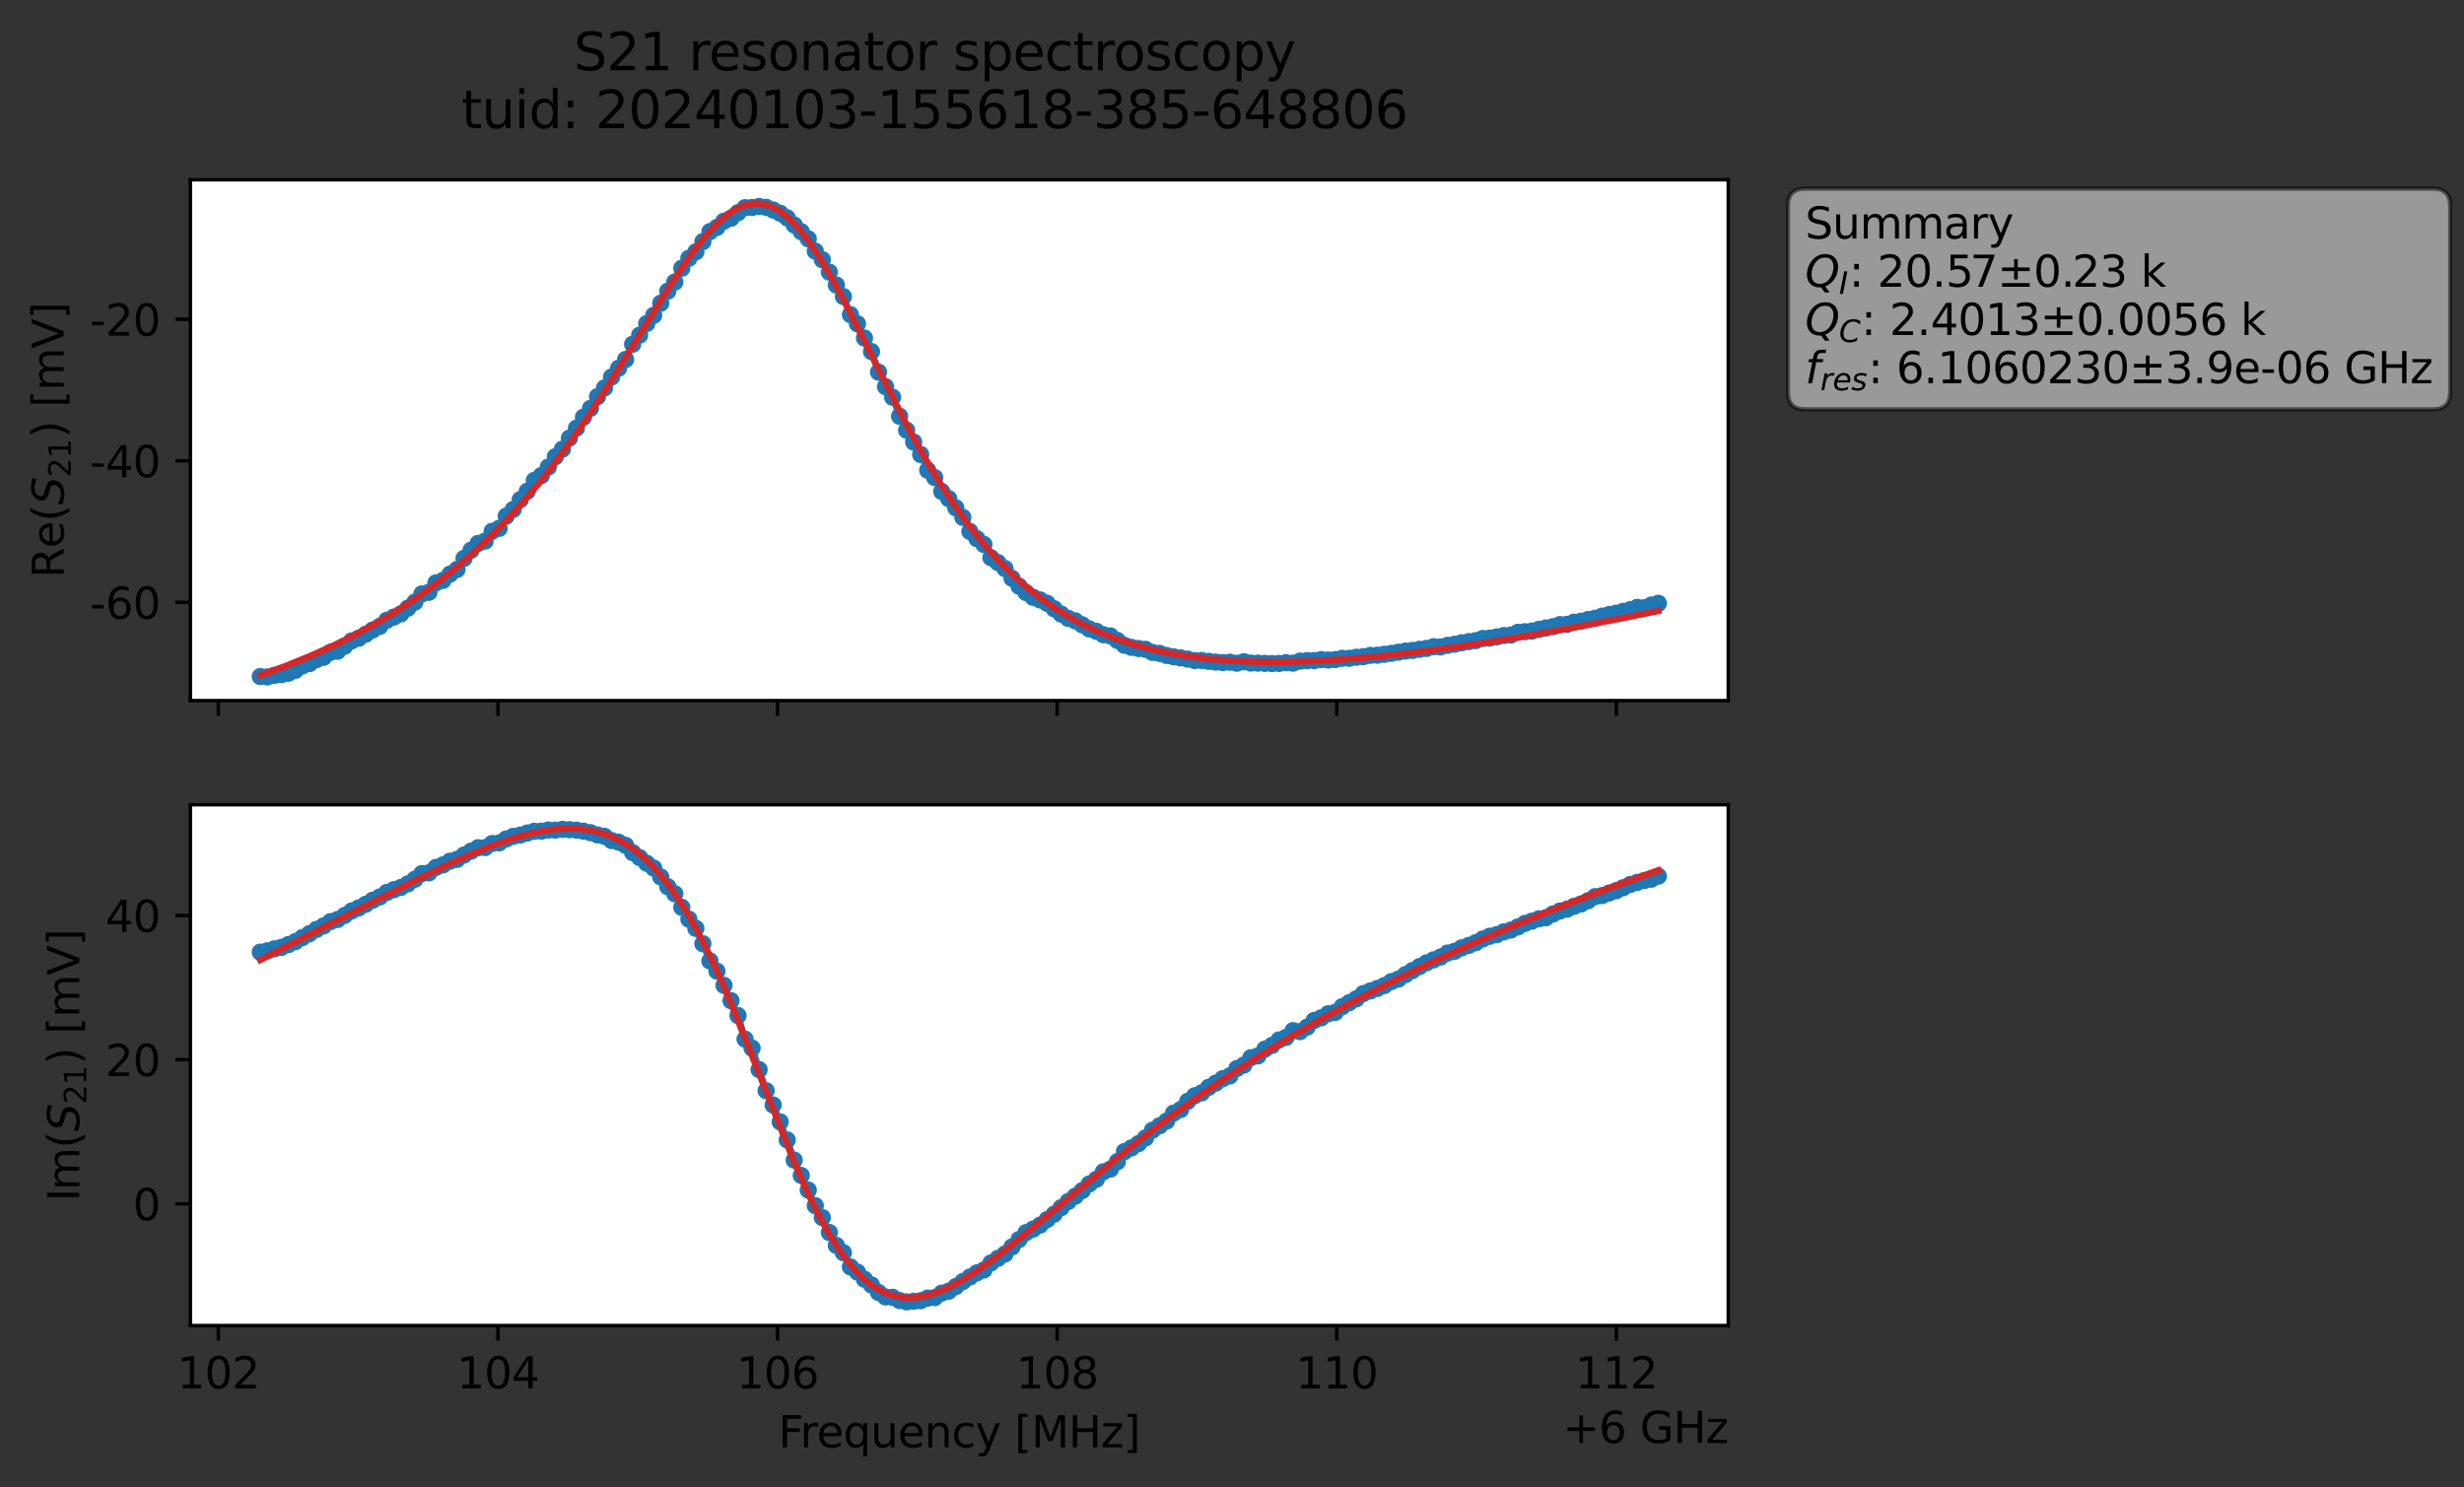 <?xml version="1.0" encoding="utf-8" standalone="no"?>
<!DOCTYPE svg PUBLIC "-//W3C//DTD SVG 1.1//EN"
  "http://www.w3.org/Graphics/SVG/1.1/DTD/svg11.dtd">
<svg xmlns:xlink="http://www.w3.org/1999/xlink" width="572.187pt" height="345.428pt" viewBox="0 0 572.187 345.428" xmlns="http://www.w3.org/2000/svg" version="1.1">
 <rect x="0" y="0" width="572.187" height="345.428" fill="#333333" stroke="none"/>
 <defs>
  <style type="text/css">*{stroke-linejoin: round; stroke-linecap: butt}</style>
 </defs>
 <g id="figure_1">
  <g id="patch_1">
   <path d="M 0 345.428 
L 572.187 345.428 
L 572.187 -0 
L 0 -0 
L 0 345.428 
z
" style="fill: none; opacity: 0"/>
  </g>
  <g id="axes_1">
   <g id="patch_2">
    <path d="M 44.211 162.72 
L 401.331 162.72 
L 401.331 41.76 
L 44.211 41.76 
z
" style="fill: #ffffff"/>
   </g>
   <g id="matplotlib.axis_1">
    <g id="xtick_1">
     <g id="line2d_1">
      <defs>
       <path id="m2d3433ba45" d="M 0 0 
L 0 3.5 
" style="stroke: #000000; stroke-width: 0.8"/>
      </defs>
      <g>
       <use xlink:href="#m2d3433ba45" x="50.704" y="162.72" style="stroke: #000000; stroke-width: 0.8"/>
      </g>
     </g>
    </g>
    <g id="xtick_2">
     <g id="line2d_2">
      <g>
       <use xlink:href="#m2d3433ba45" x="115.635" y="162.72" style="stroke: #000000; stroke-width: 0.8"/>
      </g>
     </g>
    </g>
    <g id="xtick_3">
     <g id="line2d_3">
      <g>
       <use xlink:href="#m2d3433ba45" x="180.566" y="162.72" style="stroke: #000000; stroke-width: 0.8"/>
      </g>
     </g>
    </g>
    <g id="xtick_4">
     <g id="line2d_4">
      <g>
       <use xlink:href="#m2d3433ba45" x="245.497" y="162.72" style="stroke: #000000; stroke-width: 0.8"/>
      </g>
     </g>
    </g>
    <g id="xtick_5">
     <g id="line2d_5">
      <g>
       <use xlink:href="#m2d3433ba45" x="310.428" y="162.72" style="stroke: #000000; stroke-width: 0.8"/>
      </g>
     </g>
    </g>
    <g id="xtick_6">
     <g id="line2d_6">
      <g>
       <use xlink:href="#m2d3433ba45" x="375.359" y="162.72" style="stroke: #000000; stroke-width: 0.8"/>
      </g>
     </g>
    </g>
   </g>
   <g id="matplotlib.axis_2">
    <g id="ytick_1">
     <g id="line2d_7">
      <defs>
       <path id="m7b79eaedb6" d="M 0 0 
L -3.5 0 
" style="stroke: #000000; stroke-width: 0.8"/>
      </defs>
      <g>
       <use xlink:href="#m7b79eaedb6" x="44.211" y="139.913" style="stroke: #000000; stroke-width: 0.8"/>
      </g>
     </g>
     <g id="text_1">
      <!-- -60 -->
      <g transform="translate(20.878 143.713) scale(0.1 -0.1)">
       <defs>
        <path id="DejaVuSans-2d" d="M 313 2009 
L 1997 2009 
L 1997 1497 
L 313 1497 
L 313 2009 
z
" transform="scale(0.016)"/>
        <path id="DejaVuSans-36" d="M 2113 2584 
Q 1688 2584 1439 2293 
Q 1191 2003 1191 1497 
Q 1191 994 1439 701 
Q 1688 409 2113 409 
Q 2538 409 2786 701 
Q 3034 994 3034 1497 
Q 3034 2003 2786 2293 
Q 2538 2584 2113 2584 
z
M 3366 4563 
L 3366 3988 
Q 3128 4100 2886 4159 
Q 2644 4219 2406 4219 
Q 1781 4219 1451 3797 
Q 1122 3375 1075 2522 
Q 1259 2794 1537 2939 
Q 1816 3084 2150 3084 
Q 2853 3084 3261 2657 
Q 3669 2231 3669 1497 
Q 3669 778 3244 343 
Q 2819 -91 2113 -91 
Q 1303 -91 875 529 
Q 447 1150 447 2328 
Q 447 3434 972 4092 
Q 1497 4750 2381 4750 
Q 2619 4750 2861 4703 
Q 3103 4656 3366 4563 
z
" transform="scale(0.016)"/>
        <path id="DejaVuSans-30" d="M 2034 4250 
Q 1547 4250 1301 3770 
Q 1056 3291 1056 2328 
Q 1056 1369 1301 889 
Q 1547 409 2034 409 
Q 2525 409 2770 889 
Q 3016 1369 3016 2328 
Q 3016 3291 2770 3770 
Q 2525 4250 2034 4250 
z
M 2034 4750 
Q 2819 4750 3233 4129 
Q 3647 3509 3647 2328 
Q 3647 1150 3233 529 
Q 2819 -91 2034 -91 
Q 1250 -91 836 529 
Q 422 1150 422 2328 
Q 422 3509 836 4129 
Q 1250 4750 2034 4750 
z
" transform="scale(0.016)"/>
       </defs>
       <use xlink:href="#DejaVuSans-2d"/>
       <use xlink:href="#DejaVuSans-36" x="36.084"/>
       <use xlink:href="#DejaVuSans-30" x="99.707"/>
      </g>
     </g>
    </g>
    <g id="ytick_2">
     <g id="line2d_8">
      <g>
       <use xlink:href="#m7b79eaedb6" x="44.211" y="107.031" style="stroke: #000000; stroke-width: 0.8"/>
      </g>
     </g>
     <g id="text_2">
      <!-- -40 -->
      <g transform="translate(20.878 110.83) scale(0.1 -0.1)">
       <defs>
        <path id="DejaVuSans-34" d="M 2419 4116 
L 825 1625 
L 2419 1625 
L 2419 4116 
z
M 2253 4666 
L 3047 4666 
L 3047 1625 
L 3713 1625 
L 3713 1100 
L 3047 1100 
L 3047 0 
L 2419 0 
L 2419 1100 
L 313 1100 
L 313 1709 
L 2253 4666 
z
" transform="scale(0.016)"/>
       </defs>
       <use xlink:href="#DejaVuSans-2d"/>
       <use xlink:href="#DejaVuSans-34" x="36.084"/>
       <use xlink:href="#DejaVuSans-30" x="99.707"/>
      </g>
     </g>
    </g>
    <g id="ytick_3">
     <g id="line2d_9">
      <g>
       <use xlink:href="#m7b79eaedb6" x="44.211" y="74.148" style="stroke: #000000; stroke-width: 0.8"/>
      </g>
     </g>
     <g id="text_3">
      <!-- -20 -->
      <g transform="translate(20.878 77.948) scale(0.1 -0.1)">
       <defs>
        <path id="DejaVuSans-32" d="M 1228 531 
L 3431 531 
L 3431 0 
L 469 0 
L 469 531 
Q 828 903 1448 1529 
Q 2069 2156 2228 2338 
Q 2531 2678 2651 2914 
Q 2772 3150 2772 3378 
Q 2772 3750 2511 3984 
Q 2250 4219 1831 4219 
Q 1534 4219 1204 4116 
Q 875 4013 500 3803 
L 500 4441 
Q 881 4594 1212 4672 
Q 1544 4750 1819 4750 
Q 2544 4750 2975 4387 
Q 3406 4025 3406 3419 
Q 3406 3131 3298 2873 
Q 3191 2616 2906 2266 
Q 2828 2175 2409 1742 
Q 1991 1309 1228 531 
z
" transform="scale(0.016)"/>
       </defs>
       <use xlink:href="#DejaVuSans-2d"/>
       <use xlink:href="#DejaVuSans-32" x="36.084"/>
       <use xlink:href="#DejaVuSans-30" x="99.707"/>
      </g>
     </g>
    </g>
    <g id="text_4">
     <!-- Re$(S_{21})$ [mV] -->
     <g transform="translate(14.798 134.24) rotate(-90) scale(0.1 -0.1)">
      <defs>
       <path id="DejaVuSans-52" d="M 2841 2188 
Q 3044 2119 3236 1894 
Q 3428 1669 3622 1275 
L 4263 0 
L 3584 0 
L 2988 1197 
Q 2756 1666 2539 1819 
Q 2322 1972 1947 1972 
L 1259 1972 
L 1259 0 
L 628 0 
L 628 4666 
L 2053 4666 
Q 2853 4666 3247 4331 
Q 3641 3997 3641 3322 
Q 3641 2881 3436 2590 
Q 3231 2300 2841 2188 
z
M 1259 4147 
L 1259 2491 
L 2053 2491 
Q 2509 2491 2742 2702 
Q 2975 2913 2975 3322 
Q 2975 3731 2742 3939 
Q 2509 4147 2053 4147 
L 1259 4147 
z
" transform="scale(0.016)"/>
       <path id="DejaVuSans-65" d="M 3597 1894 
L 3597 1613 
L 953 1613 
Q 991 1019 1311 708 
Q 1631 397 2203 397 
Q 2534 397 2845 478 
Q 3156 559 3463 722 
L 3463 178 
Q 3153 47 2828 -22 
Q 2503 -91 2169 -91 
Q 1331 -91 842 396 
Q 353 884 353 1716 
Q 353 2575 817 3079 
Q 1281 3584 2069 3584 
Q 2775 3584 3186 3129 
Q 3597 2675 3597 1894 
z
M 3022 2063 
Q 3016 2534 2758 2815 
Q 2500 3097 2075 3097 
Q 1594 3097 1305 2825 
Q 1016 2553 972 2059 
L 3022 2063 
z
" transform="scale(0.016)"/>
       <path id="DejaVuSans-28" d="M 1984 4856 
Q 1566 4138 1362 3434 
Q 1159 2731 1159 2009 
Q 1159 1288 1364 580 
Q 1569 -128 1984 -844 
L 1484 -844 
Q 1016 -109 783 600 
Q 550 1309 550 2009 
Q 550 2706 781 3412 
Q 1013 4119 1484 4856 
L 1984 4856 
z
" transform="scale(0.016)"/>
       <path id="DejaVuSans-Oblique-53" d="M 3859 4513 
L 3738 3897 
Q 3422 4066 3111 4152 
Q 2800 4238 2509 4238 
Q 1944 4238 1609 3991 
Q 1275 3744 1275 3334 
Q 1275 3109 1398 2989 
Q 1522 2869 2034 2731 
L 2413 2638 
Q 3053 2472 3303 2217 
Q 3553 1963 3553 1503 
Q 3553 797 2998 353 
Q 2444 -91 1538 -91 
Q 1166 -91 791 -17 
Q 416 56 38 206 
L 166 856 
Q 513 641 861 531 
Q 1209 422 1556 422 
Q 2147 422 2503 684 
Q 2859 947 2859 1369 
Q 2859 1650 2717 1795 
Q 2575 1941 2106 2059 
L 1728 2156 
Q 1081 2325 845 2545 
Q 609 2766 609 3163 
Q 609 3859 1145 4304 
Q 1681 4750 2541 4750 
Q 2875 4750 3203 4690 
Q 3531 4631 3859 4513 
z
" transform="scale(0.016)"/>
       <path id="DejaVuSans-31" d="M 794 531 
L 1825 531 
L 1825 4091 
L 703 3866 
L 703 4441 
L 1819 4666 
L 2450 4666 
L 2450 531 
L 3481 531 
L 3481 0 
L 794 0 
L 794 531 
z
" transform="scale(0.016)"/>
       <path id="DejaVuSans-29" d="M 513 4856 
L 1013 4856 
Q 1481 4119 1714 3412 
Q 1947 2706 1947 2009 
Q 1947 1309 1714 600 
Q 1481 -109 1013 -844 
L 513 -844 
Q 928 -128 1133 580 
Q 1338 1288 1338 2009 
Q 1338 2731 1133 3434 
Q 928 4138 513 4856 
z
" transform="scale(0.016)"/>
       <path id="DejaVuSans-20" transform="scale(0.016)"/>
       <path id="DejaVuSans-5b" d="M 550 4863 
L 1875 4863 
L 1875 4416 
L 1125 4416 
L 1125 -397 
L 1875 -397 
L 1875 -844 
L 550 -844 
L 550 4863 
z
" transform="scale(0.016)"/>
       <path id="DejaVuSans-6d" d="M 3328 2828 
Q 3544 3216 3844 3400 
Q 4144 3584 4550 3584 
Q 5097 3584 5394 3201 
Q 5691 2819 5691 2113 
L 5691 0 
L 5113 0 
L 5113 2094 
Q 5113 2597 4934 2840 
Q 4756 3084 4391 3084 
Q 3944 3084 3684 2787 
Q 3425 2491 3425 1978 
L 3425 0 
L 2847 0 
L 2847 2094 
Q 2847 2600 2669 2842 
Q 2491 3084 2119 3084 
Q 1678 3084 1418 2786 
Q 1159 2488 1159 1978 
L 1159 0 
L 581 0 
L 581 3500 
L 1159 3500 
L 1159 2956 
Q 1356 3278 1631 3431 
Q 1906 3584 2284 3584 
Q 2666 3584 2933 3390 
Q 3200 3197 3328 2828 
z
" transform="scale(0.016)"/>
       <path id="DejaVuSans-56" d="M 1831 0 
L 50 4666 
L 709 4666 
L 2188 738 
L 3669 4666 
L 4325 4666 
L 2547 0 
L 1831 0 
z
" transform="scale(0.016)"/>
       <path id="DejaVuSans-5d" d="M 1947 4863 
L 1947 -844 
L 622 -844 
L 622 -397 
L 1369 -397 
L 1369 4416 
L 622 4416 
L 622 4863 
L 1947 4863 
z
" transform="scale(0.016)"/>
      </defs>
      <use xlink:href="#DejaVuSans-52" transform="translate(0 0.016)"/>
      <use xlink:href="#DejaVuSans-65" transform="translate(69.482 0.016)"/>
      <use xlink:href="#DejaVuSans-28" transform="translate(131.006 0.016)"/>
      <use xlink:href="#DejaVuSans-Oblique-53" transform="translate(170.02 0.016)"/>
      <use xlink:href="#DejaVuSans-32" transform="translate(233.496 -16.391) scale(0.7)"/>
      <use xlink:href="#DejaVuSans-31" transform="translate(278.032 -16.391) scale(0.7)"/>
      <use xlink:href="#DejaVuSans-29" transform="translate(325.303 0.016)"/>
      <use xlink:href="#DejaVuSans-20" transform="translate(364.316 0.016)"/>
      <use xlink:href="#DejaVuSans-5b" transform="translate(396.104 0.016)"/>
      <use xlink:href="#DejaVuSans-6d" transform="translate(435.117 0.016)"/>
      <use xlink:href="#DejaVuSans-56" transform="translate(532.529 0.016)"/>
      <use xlink:href="#DejaVuSans-5d" transform="translate(600.938 0.016)"/>
     </g>
    </g>
   </g>
   <g id="line2d_10">
    <path d="M 60.444 157.14 
L 62.075 157.222 
L 63.707 156.866 
L 65.338 156.688 
L 66.969 156.369 
L 68.601 155.703 
L 70.232 154.672 
L 71.864 154.128 
L 73.495 153.201 
L 75.127 152.676 
L 76.758 151.499 
L 78.389 151.248 
L 81.652 148.858 
L 83.284 148.248 
L 88.178 145.483 
L 89.809 144.066 
L 93.072 142.578 
L 96.335 139.859 
L 97.967 137.945 
L 99.598 137.564 
L 101.229 135.373 
L 102.861 134.806 
L 104.492 133.351 
L 106.124 132.273 
L 107.755 129.687 
L 109.387 127.798 
L 111.018 126.208 
L 112.649 125.678 
L 114.281 123.41 
L 115.912 122.716 
L 117.544 119.882 
L 119.175 118.336 
L 120.807 116.053 
L 122.438 114.111 
L 124.069 111.584 
L 125.701 110.466 
L 127.332 108.471 
L 128.964 106.075 
L 130.595 104.322 
L 132.227 101.749 
L 133.858 99.446 
L 135.489 96.899 
L 137.121 94.841 
L 138.752 92.133 
L 140.384 90.095 
L 142.015 87.571 
L 145.278 83.49 
L 146.909 79.955 
L 148.541 77.833 
L 150.172 75.161 
L 151.804 73.227 
L 155.067 67.626 
L 156.698 65.508 
L 158.329 62.294 
L 159.961 59.998 
L 161.592 58.486 
L 164.855 53.794 
L 166.487 52.827 
L 168.118 51.364 
L 169.749 50.693 
L 173.012 48.235 
L 174.644 48.194 
L 176.275 47.954 
L 177.907 48.15 
L 179.538 48.774 
L 181.169 49.523 
L 182.801 50.6 
L 187.695 55.473 
L 189.327 58.341 
L 190.958 60.313 
L 195.852 68.882 
L 197.484 73.087 
L 199.115 75.204 
L 202.378 81.665 
L 204.009 86.427 
L 205.641 89.806 
L 207.272 92.256 
L 208.904 96.683 
L 210.535 99.917 
L 213.798 105.565 
L 215.43 109.217 
L 217.061 110.927 
L 218.692 114.154 
L 220.324 115.822 
L 223.587 120.168 
L 225.218 123.428 
L 226.85 125.097 
L 228.481 126.459 
L 230.112 129.533 
L 231.744 130.666 
L 233.375 132.057 
L 235.007 134.306 
L 236.638 136.14 
L 238.27 137.625 
L 239.901 138.723 
L 241.532 139.335 
L 243.164 140.126 
L 246.427 142.633 
L 248.058 143.617 
L 249.69 144.199 
L 252.952 146.075 
L 254.584 146.622 
L 256.215 147.424 
L 257.847 147.697 
L 261.11 149.875 
L 262.741 150.355 
L 266.004 150.813 
L 267.635 151.528 
L 269.267 151.762 
L 270.898 152.233 
L 277.424 153.417 
L 279.055 153.399 
L 282.318 153.784 
L 283.95 153.887 
L 285.581 153.806 
L 287.212 154.04 
L 288.844 153.704 
L 290.475 154.008 
L 297.001 154.097 
L 298.632 153.921 
L 300.264 154.029 
L 301.895 153.548 
L 306.79 153.199 
L 308.421 153.303 
L 310.052 153.195 
L 311.684 152.898 
L 313.315 152.892 
L 314.947 152.648 
L 316.578 152.517 
L 318.21 152.224 
L 319.841 152.181 
L 331.261 150.614 
L 332.892 150.213 
L 334.524 150.254 
L 336.155 149.885 
L 342.681 148.793 
L 344.312 148.3 
L 345.944 148.205 
L 349.207 147.615 
L 350.838 147.498 
L 352.47 146.87 
L 355.732 146.587 
L 358.995 145.853 
L 360.627 145.553 
L 362.258 145.068 
L 363.89 145.013 
L 365.521 144.52 
L 367.152 144.283 
L 378.572 141.602 
L 380.204 141.073 
L 381.835 141.169 
L 383.467 140.528 
L 385.098 140.132 
L 385.098 140.132 
" clip-path="url(#pe4b6ebd875)" style="fill: none; stroke: #1f77b4; stroke-width: 1.5; stroke-linecap: square"/>
    <defs>
     <path id="m229966e28b" d="M 0 1.5 
C 0.398 1.5 0.779 1.342 1.061 1.061 
C 1.342 0.779 1.5 0.398 1.5 0 
C 1.5 -0.398 1.342 -0.779 1.061 -1.061 
C 0.779 -1.342 0.398 -1.5 0 -1.5 
C -0.398 -1.5 -0.779 -1.342 -1.061 -1.061 
C -1.342 -0.779 -1.5 -0.398 -1.5 0 
C -1.5 0.398 -1.342 0.779 -1.061 1.061 
C -0.779 1.342 -0.398 1.5 0 1.5 
z
" style="stroke: #1f77b4"/>
    </defs>
    <g clip-path="url(#pe4b6ebd875)">
     <use xlink:href="#m229966e28b" x="60.444" y="157.14" style="fill: #1f77b4; stroke: #1f77b4"/>
     <use xlink:href="#m229966e28b" x="62.075" y="157.222" style="fill: #1f77b4; stroke: #1f77b4"/>
     <use xlink:href="#m229966e28b" x="63.707" y="156.866" style="fill: #1f77b4; stroke: #1f77b4"/>
     <use xlink:href="#m229966e28b" x="65.338" y="156.688" style="fill: #1f77b4; stroke: #1f77b4"/>
     <use xlink:href="#m229966e28b" x="66.969" y="156.369" style="fill: #1f77b4; stroke: #1f77b4"/>
     <use xlink:href="#m229966e28b" x="68.601" y="155.703" style="fill: #1f77b4; stroke: #1f77b4"/>
     <use xlink:href="#m229966e28b" x="70.232" y="154.672" style="fill: #1f77b4; stroke: #1f77b4"/>
     <use xlink:href="#m229966e28b" x="71.864" y="154.128" style="fill: #1f77b4; stroke: #1f77b4"/>
     <use xlink:href="#m229966e28b" x="73.495" y="153.201" style="fill: #1f77b4; stroke: #1f77b4"/>
     <use xlink:href="#m229966e28b" x="75.127" y="152.676" style="fill: #1f77b4; stroke: #1f77b4"/>
     <use xlink:href="#m229966e28b" x="76.758" y="151.499" style="fill: #1f77b4; stroke: #1f77b4"/>
     <use xlink:href="#m229966e28b" x="78.389" y="151.248" style="fill: #1f77b4; stroke: #1f77b4"/>
     <use xlink:href="#m229966e28b" x="80.021" y="150.112" style="fill: #1f77b4; stroke: #1f77b4"/>
     <use xlink:href="#m229966e28b" x="81.652" y="148.858" style="fill: #1f77b4; stroke: #1f77b4"/>
     <use xlink:href="#m229966e28b" x="83.284" y="148.248" style="fill: #1f77b4; stroke: #1f77b4"/>
     <use xlink:href="#m229966e28b" x="84.915" y="147.307" style="fill: #1f77b4; stroke: #1f77b4"/>
     <use xlink:href="#m229966e28b" x="86.547" y="146.314" style="fill: #1f77b4; stroke: #1f77b4"/>
     <use xlink:href="#m229966e28b" x="88.178" y="145.483" style="fill: #1f77b4; stroke: #1f77b4"/>
     <use xlink:href="#m229966e28b" x="89.809" y="144.066" style="fill: #1f77b4; stroke: #1f77b4"/>
     <use xlink:href="#m229966e28b" x="91.441" y="143.328" style="fill: #1f77b4; stroke: #1f77b4"/>
     <use xlink:href="#m229966e28b" x="93.072" y="142.578" style="fill: #1f77b4; stroke: #1f77b4"/>
     <use xlink:href="#m229966e28b" x="94.704" y="141.254" style="fill: #1f77b4; stroke: #1f77b4"/>
     <use xlink:href="#m229966e28b" x="96.335" y="139.859" style="fill: #1f77b4; stroke: #1f77b4"/>
     <use xlink:href="#m229966e28b" x="97.967" y="137.945" style="fill: #1f77b4; stroke: #1f77b4"/>
     <use xlink:href="#m229966e28b" x="99.598" y="137.564" style="fill: #1f77b4; stroke: #1f77b4"/>
     <use xlink:href="#m229966e28b" x="101.229" y="135.373" style="fill: #1f77b4; stroke: #1f77b4"/>
     <use xlink:href="#m229966e28b" x="102.861" y="134.806" style="fill: #1f77b4; stroke: #1f77b4"/>
     <use xlink:href="#m229966e28b" x="104.492" y="133.351" style="fill: #1f77b4; stroke: #1f77b4"/>
     <use xlink:href="#m229966e28b" x="106.124" y="132.273" style="fill: #1f77b4; stroke: #1f77b4"/>
     <use xlink:href="#m229966e28b" x="107.755" y="129.687" style="fill: #1f77b4; stroke: #1f77b4"/>
     <use xlink:href="#m229966e28b" x="109.387" y="127.798" style="fill: #1f77b4; stroke: #1f77b4"/>
     <use xlink:href="#m229966e28b" x="111.018" y="126.208" style="fill: #1f77b4; stroke: #1f77b4"/>
     <use xlink:href="#m229966e28b" x="112.649" y="125.678" style="fill: #1f77b4; stroke: #1f77b4"/>
     <use xlink:href="#m229966e28b" x="114.281" y="123.41" style="fill: #1f77b4; stroke: #1f77b4"/>
     <use xlink:href="#m229966e28b" x="115.912" y="122.716" style="fill: #1f77b4; stroke: #1f77b4"/>
     <use xlink:href="#m229966e28b" x="117.544" y="119.882" style="fill: #1f77b4; stroke: #1f77b4"/>
     <use xlink:href="#m229966e28b" x="119.175" y="118.336" style="fill: #1f77b4; stroke: #1f77b4"/>
     <use xlink:href="#m229966e28b" x="120.807" y="116.053" style="fill: #1f77b4; stroke: #1f77b4"/>
     <use xlink:href="#m229966e28b" x="122.438" y="114.111" style="fill: #1f77b4; stroke: #1f77b4"/>
     <use xlink:href="#m229966e28b" x="124.069" y="111.584" style="fill: #1f77b4; stroke: #1f77b4"/>
     <use xlink:href="#m229966e28b" x="125.701" y="110.466" style="fill: #1f77b4; stroke: #1f77b4"/>
     <use xlink:href="#m229966e28b" x="127.332" y="108.471" style="fill: #1f77b4; stroke: #1f77b4"/>
     <use xlink:href="#m229966e28b" x="128.964" y="106.075" style="fill: #1f77b4; stroke: #1f77b4"/>
     <use xlink:href="#m229966e28b" x="130.595" y="104.322" style="fill: #1f77b4; stroke: #1f77b4"/>
     <use xlink:href="#m229966e28b" x="132.227" y="101.749" style="fill: #1f77b4; stroke: #1f77b4"/>
     <use xlink:href="#m229966e28b" x="133.858" y="99.446" style="fill: #1f77b4; stroke: #1f77b4"/>
     <use xlink:href="#m229966e28b" x="135.489" y="96.899" style="fill: #1f77b4; stroke: #1f77b4"/>
     <use xlink:href="#m229966e28b" x="137.121" y="94.841" style="fill: #1f77b4; stroke: #1f77b4"/>
     <use xlink:href="#m229966e28b" x="138.752" y="92.133" style="fill: #1f77b4; stroke: #1f77b4"/>
     <use xlink:href="#m229966e28b" x="140.384" y="90.095" style="fill: #1f77b4; stroke: #1f77b4"/>
     <use xlink:href="#m229966e28b" x="142.015" y="87.571" style="fill: #1f77b4; stroke: #1f77b4"/>
     <use xlink:href="#m229966e28b" x="143.647" y="85.534" style="fill: #1f77b4; stroke: #1f77b4"/>
     <use xlink:href="#m229966e28b" x="145.278" y="83.49" style="fill: #1f77b4; stroke: #1f77b4"/>
     <use xlink:href="#m229966e28b" x="146.909" y="79.955" style="fill: #1f77b4; stroke: #1f77b4"/>
     <use xlink:href="#m229966e28b" x="148.541" y="77.833" style="fill: #1f77b4; stroke: #1f77b4"/>
     <use xlink:href="#m229966e28b" x="150.172" y="75.161" style="fill: #1f77b4; stroke: #1f77b4"/>
     <use xlink:href="#m229966e28b" x="151.804" y="73.227" style="fill: #1f77b4; stroke: #1f77b4"/>
     <use xlink:href="#m229966e28b" x="153.435" y="70.416" style="fill: #1f77b4; stroke: #1f77b4"/>
     <use xlink:href="#m229966e28b" x="155.067" y="67.626" style="fill: #1f77b4; stroke: #1f77b4"/>
     <use xlink:href="#m229966e28b" x="156.698" y="65.508" style="fill: #1f77b4; stroke: #1f77b4"/>
     <use xlink:href="#m229966e28b" x="158.329" y="62.294" style="fill: #1f77b4; stroke: #1f77b4"/>
     <use xlink:href="#m229966e28b" x="159.961" y="59.998" style="fill: #1f77b4; stroke: #1f77b4"/>
     <use xlink:href="#m229966e28b" x="161.592" y="58.486" style="fill: #1f77b4; stroke: #1f77b4"/>
     <use xlink:href="#m229966e28b" x="163.224" y="56.109" style="fill: #1f77b4; stroke: #1f77b4"/>
     <use xlink:href="#m229966e28b" x="164.855" y="53.794" style="fill: #1f77b4; stroke: #1f77b4"/>
     <use xlink:href="#m229966e28b" x="166.487" y="52.827" style="fill: #1f77b4; stroke: #1f77b4"/>
     <use xlink:href="#m229966e28b" x="168.118" y="51.364" style="fill: #1f77b4; stroke: #1f77b4"/>
     <use xlink:href="#m229966e28b" x="169.749" y="50.693" style="fill: #1f77b4; stroke: #1f77b4"/>
     <use xlink:href="#m229966e28b" x="171.381" y="49.396" style="fill: #1f77b4; stroke: #1f77b4"/>
     <use xlink:href="#m229966e28b" x="173.012" y="48.235" style="fill: #1f77b4; stroke: #1f77b4"/>
     <use xlink:href="#m229966e28b" x="174.644" y="48.194" style="fill: #1f77b4; stroke: #1f77b4"/>
     <use xlink:href="#m229966e28b" x="176.275" y="47.954" style="fill: #1f77b4; stroke: #1f77b4"/>
     <use xlink:href="#m229966e28b" x="177.907" y="48.15" style="fill: #1f77b4; stroke: #1f77b4"/>
     <use xlink:href="#m229966e28b" x="179.538" y="48.774" style="fill: #1f77b4; stroke: #1f77b4"/>
     <use xlink:href="#m229966e28b" x="181.169" y="49.523" style="fill: #1f77b4; stroke: #1f77b4"/>
     <use xlink:href="#m229966e28b" x="182.801" y="50.6" style="fill: #1f77b4; stroke: #1f77b4"/>
     <use xlink:href="#m229966e28b" x="184.432" y="52.261" style="fill: #1f77b4; stroke: #1f77b4"/>
     <use xlink:href="#m229966e28b" x="186.064" y="53.813" style="fill: #1f77b4; stroke: #1f77b4"/>
     <use xlink:href="#m229966e28b" x="187.695" y="55.473" style="fill: #1f77b4; stroke: #1f77b4"/>
     <use xlink:href="#m229966e28b" x="189.327" y="58.341" style="fill: #1f77b4; stroke: #1f77b4"/>
     <use xlink:href="#m229966e28b" x="190.958" y="60.313" style="fill: #1f77b4; stroke: #1f77b4"/>
     <use xlink:href="#m229966e28b" x="192.589" y="63.217" style="fill: #1f77b4; stroke: #1f77b4"/>
     <use xlink:href="#m229966e28b" x="194.221" y="66.199" style="fill: #1f77b4; stroke: #1f77b4"/>
     <use xlink:href="#m229966e28b" x="195.852" y="68.882" style="fill: #1f77b4; stroke: #1f77b4"/>
     <use xlink:href="#m229966e28b" x="197.484" y="73.087" style="fill: #1f77b4; stroke: #1f77b4"/>
     <use xlink:href="#m229966e28b" x="199.115" y="75.204" style="fill: #1f77b4; stroke: #1f77b4"/>
     <use xlink:href="#m229966e28b" x="200.747" y="78.521" style="fill: #1f77b4; stroke: #1f77b4"/>
     <use xlink:href="#m229966e28b" x="202.378" y="81.665" style="fill: #1f77b4; stroke: #1f77b4"/>
     <use xlink:href="#m229966e28b" x="204.009" y="86.427" style="fill: #1f77b4; stroke: #1f77b4"/>
     <use xlink:href="#m229966e28b" x="205.641" y="89.806" style="fill: #1f77b4; stroke: #1f77b4"/>
     <use xlink:href="#m229966e28b" x="207.272" y="92.256" style="fill: #1f77b4; stroke: #1f77b4"/>
     <use xlink:href="#m229966e28b" x="208.904" y="96.683" style="fill: #1f77b4; stroke: #1f77b4"/>
     <use xlink:href="#m229966e28b" x="210.535" y="99.917" style="fill: #1f77b4; stroke: #1f77b4"/>
     <use xlink:href="#m229966e28b" x="212.167" y="102.666" style="fill: #1f77b4; stroke: #1f77b4"/>
     <use xlink:href="#m229966e28b" x="213.798" y="105.565" style="fill: #1f77b4; stroke: #1f77b4"/>
     <use xlink:href="#m229966e28b" x="215.43" y="109.217" style="fill: #1f77b4; stroke: #1f77b4"/>
     <use xlink:href="#m229966e28b" x="217.061" y="110.927" style="fill: #1f77b4; stroke: #1f77b4"/>
     <use xlink:href="#m229966e28b" x="218.692" y="114.154" style="fill: #1f77b4; stroke: #1f77b4"/>
     <use xlink:href="#m229966e28b" x="220.324" y="115.822" style="fill: #1f77b4; stroke: #1f77b4"/>
     <use xlink:href="#m229966e28b" x="221.955" y="117.953" style="fill: #1f77b4; stroke: #1f77b4"/>
     <use xlink:href="#m229966e28b" x="223.587" y="120.168" style="fill: #1f77b4; stroke: #1f77b4"/>
     <use xlink:href="#m229966e28b" x="225.218" y="123.428" style="fill: #1f77b4; stroke: #1f77b4"/>
     <use xlink:href="#m229966e28b" x="226.85" y="125.097" style="fill: #1f77b4; stroke: #1f77b4"/>
     <use xlink:href="#m229966e28b" x="228.481" y="126.459" style="fill: #1f77b4; stroke: #1f77b4"/>
     <use xlink:href="#m229966e28b" x="230.112" y="129.533" style="fill: #1f77b4; stroke: #1f77b4"/>
     <use xlink:href="#m229966e28b" x="231.744" y="130.666" style="fill: #1f77b4; stroke: #1f77b4"/>
     <use xlink:href="#m229966e28b" x="233.375" y="132.057" style="fill: #1f77b4; stroke: #1f77b4"/>
     <use xlink:href="#m229966e28b" x="235.007" y="134.306" style="fill: #1f77b4; stroke: #1f77b4"/>
     <use xlink:href="#m229966e28b" x="236.638" y="136.14" style="fill: #1f77b4; stroke: #1f77b4"/>
     <use xlink:href="#m229966e28b" x="238.27" y="137.625" style="fill: #1f77b4; stroke: #1f77b4"/>
     <use xlink:href="#m229966e28b" x="239.901" y="138.723" style="fill: #1f77b4; stroke: #1f77b4"/>
     <use xlink:href="#m229966e28b" x="241.532" y="139.335" style="fill: #1f77b4; stroke: #1f77b4"/>
     <use xlink:href="#m229966e28b" x="243.164" y="140.126" style="fill: #1f77b4; stroke: #1f77b4"/>
     <use xlink:href="#m229966e28b" x="244.795" y="141.389" style="fill: #1f77b4; stroke: #1f77b4"/>
     <use xlink:href="#m229966e28b" x="246.427" y="142.633" style="fill: #1f77b4; stroke: #1f77b4"/>
     <use xlink:href="#m229966e28b" x="248.058" y="143.617" style="fill: #1f77b4; stroke: #1f77b4"/>
     <use xlink:href="#m229966e28b" x="249.69" y="144.199" style="fill: #1f77b4; stroke: #1f77b4"/>
     <use xlink:href="#m229966e28b" x="251.321" y="145.126" style="fill: #1f77b4; stroke: #1f77b4"/>
     <use xlink:href="#m229966e28b" x="252.952" y="146.075" style="fill: #1f77b4; stroke: #1f77b4"/>
     <use xlink:href="#m229966e28b" x="254.584" y="146.622" style="fill: #1f77b4; stroke: #1f77b4"/>
     <use xlink:href="#m229966e28b" x="256.215" y="147.424" style="fill: #1f77b4; stroke: #1f77b4"/>
     <use xlink:href="#m229966e28b" x="257.847" y="147.697" style="fill: #1f77b4; stroke: #1f77b4"/>
     <use xlink:href="#m229966e28b" x="259.478" y="148.755" style="fill: #1f77b4; stroke: #1f77b4"/>
     <use xlink:href="#m229966e28b" x="261.11" y="149.875" style="fill: #1f77b4; stroke: #1f77b4"/>
     <use xlink:href="#m229966e28b" x="262.741" y="150.355" style="fill: #1f77b4; stroke: #1f77b4"/>
     <use xlink:href="#m229966e28b" x="264.372" y="150.626" style="fill: #1f77b4; stroke: #1f77b4"/>
     <use xlink:href="#m229966e28b" x="266.004" y="150.813" style="fill: #1f77b4; stroke: #1f77b4"/>
     <use xlink:href="#m229966e28b" x="267.635" y="151.528" style="fill: #1f77b4; stroke: #1f77b4"/>
     <use xlink:href="#m229966e28b" x="269.267" y="151.762" style="fill: #1f77b4; stroke: #1f77b4"/>
     <use xlink:href="#m229966e28b" x="270.898" y="152.233" style="fill: #1f77b4; stroke: #1f77b4"/>
     <use xlink:href="#m229966e28b" x="272.53" y="152.547" style="fill: #1f77b4; stroke: #1f77b4"/>
     <use xlink:href="#m229966e28b" x="274.161" y="152.798" style="fill: #1f77b4; stroke: #1f77b4"/>
     <use xlink:href="#m229966e28b" x="275.792" y="153.081" style="fill: #1f77b4; stroke: #1f77b4"/>
     <use xlink:href="#m229966e28b" x="277.424" y="153.417" style="fill: #1f77b4; stroke: #1f77b4"/>
     <use xlink:href="#m229966e28b" x="279.055" y="153.399" style="fill: #1f77b4; stroke: #1f77b4"/>
     <use xlink:href="#m229966e28b" x="280.687" y="153.612" style="fill: #1f77b4; stroke: #1f77b4"/>
     <use xlink:href="#m229966e28b" x="282.318" y="153.784" style="fill: #1f77b4; stroke: #1f77b4"/>
     <use xlink:href="#m229966e28b" x="283.95" y="153.887" style="fill: #1f77b4; stroke: #1f77b4"/>
     <use xlink:href="#m229966e28b" x="285.581" y="153.806" style="fill: #1f77b4; stroke: #1f77b4"/>
     <use xlink:href="#m229966e28b" x="287.212" y="154.04" style="fill: #1f77b4; stroke: #1f77b4"/>
     <use xlink:href="#m229966e28b" x="288.844" y="153.704" style="fill: #1f77b4; stroke: #1f77b4"/>
     <use xlink:href="#m229966e28b" x="290.475" y="154.008" style="fill: #1f77b4; stroke: #1f77b4"/>
     <use xlink:href="#m229966e28b" x="292.107" y="154.016" style="fill: #1f77b4; stroke: #1f77b4"/>
     <use xlink:href="#m229966e28b" x="293.738" y="154.078" style="fill: #1f77b4; stroke: #1f77b4"/>
     <use xlink:href="#m229966e28b" x="295.37" y="154.117" style="fill: #1f77b4; stroke: #1f77b4"/>
     <use xlink:href="#m229966e28b" x="297.001" y="154.097" style="fill: #1f77b4; stroke: #1f77b4"/>
     <use xlink:href="#m229966e28b" x="298.632" y="153.921" style="fill: #1f77b4; stroke: #1f77b4"/>
     <use xlink:href="#m229966e28b" x="300.264" y="154.029" style="fill: #1f77b4; stroke: #1f77b4"/>
     <use xlink:href="#m229966e28b" x="301.895" y="153.548" style="fill: #1f77b4; stroke: #1f77b4"/>
     <use xlink:href="#m229966e28b" x="303.527" y="153.441" style="fill: #1f77b4; stroke: #1f77b4"/>
     <use xlink:href="#m229966e28b" x="305.158" y="153.425" style="fill: #1f77b4; stroke: #1f77b4"/>
     <use xlink:href="#m229966e28b" x="306.79" y="153.199" style="fill: #1f77b4; stroke: #1f77b4"/>
     <use xlink:href="#m229966e28b" x="308.421" y="153.303" style="fill: #1f77b4; stroke: #1f77b4"/>
     <use xlink:href="#m229966e28b" x="310.052" y="153.195" style="fill: #1f77b4; stroke: #1f77b4"/>
     <use xlink:href="#m229966e28b" x="311.684" y="152.898" style="fill: #1f77b4; stroke: #1f77b4"/>
     <use xlink:href="#m229966e28b" x="313.315" y="152.892" style="fill: #1f77b4; stroke: #1f77b4"/>
     <use xlink:href="#m229966e28b" x="314.947" y="152.648" style="fill: #1f77b4; stroke: #1f77b4"/>
     <use xlink:href="#m229966e28b" x="316.578" y="152.517" style="fill: #1f77b4; stroke: #1f77b4"/>
     <use xlink:href="#m229966e28b" x="318.21" y="152.224" style="fill: #1f77b4; stroke: #1f77b4"/>
     <use xlink:href="#m229966e28b" x="319.841" y="152.181" style="fill: #1f77b4; stroke: #1f77b4"/>
     <use xlink:href="#m229966e28b" x="321.472" y="151.969" style="fill: #1f77b4; stroke: #1f77b4"/>
     <use xlink:href="#m229966e28b" x="323.104" y="151.751" style="fill: #1f77b4; stroke: #1f77b4"/>
     <use xlink:href="#m229966e28b" x="324.735" y="151.484" style="fill: #1f77b4; stroke: #1f77b4"/>
     <use xlink:href="#m229966e28b" x="326.367" y="151.227" style="fill: #1f77b4; stroke: #1f77b4"/>
     <use xlink:href="#m229966e28b" x="327.998" y="151.076" style="fill: #1f77b4; stroke: #1f77b4"/>
     <use xlink:href="#m229966e28b" x="329.63" y="150.811" style="fill: #1f77b4; stroke: #1f77b4"/>
     <use xlink:href="#m229966e28b" x="331.261" y="150.614" style="fill: #1f77b4; stroke: #1f77b4"/>
     <use xlink:href="#m229966e28b" x="332.892" y="150.213" style="fill: #1f77b4; stroke: #1f77b4"/>
     <use xlink:href="#m229966e28b" x="334.524" y="150.254" style="fill: #1f77b4; stroke: #1f77b4"/>
     <use xlink:href="#m229966e28b" x="336.155" y="149.885" style="fill: #1f77b4; stroke: #1f77b4"/>
     <use xlink:href="#m229966e28b" x="337.787" y="149.631" style="fill: #1f77b4; stroke: #1f77b4"/>
     <use xlink:href="#m229966e28b" x="339.418" y="149.287" style="fill: #1f77b4; stroke: #1f77b4"/>
     <use xlink:href="#m229966e28b" x="341.05" y="149.031" style="fill: #1f77b4; stroke: #1f77b4"/>
     <use xlink:href="#m229966e28b" x="342.681" y="148.793" style="fill: #1f77b4; stroke: #1f77b4"/>
     <use xlink:href="#m229966e28b" x="344.312" y="148.3" style="fill: #1f77b4; stroke: #1f77b4"/>
     <use xlink:href="#m229966e28b" x="345.944" y="148.205" style="fill: #1f77b4; stroke: #1f77b4"/>
     <use xlink:href="#m229966e28b" x="347.575" y="147.926" style="fill: #1f77b4; stroke: #1f77b4"/>
     <use xlink:href="#m229966e28b" x="349.207" y="147.615" style="fill: #1f77b4; stroke: #1f77b4"/>
     <use xlink:href="#m229966e28b" x="350.838" y="147.498" style="fill: #1f77b4; stroke: #1f77b4"/>
     <use xlink:href="#m229966e28b" x="352.47" y="146.87" style="fill: #1f77b4; stroke: #1f77b4"/>
     <use xlink:href="#m229966e28b" x="354.101" y="146.721" style="fill: #1f77b4; stroke: #1f77b4"/>
     <use xlink:href="#m229966e28b" x="355.732" y="146.587" style="fill: #1f77b4; stroke: #1f77b4"/>
     <use xlink:href="#m229966e28b" x="357.364" y="146.18" style="fill: #1f77b4; stroke: #1f77b4"/>
     <use xlink:href="#m229966e28b" x="358.995" y="145.853" style="fill: #1f77b4; stroke: #1f77b4"/>
     <use xlink:href="#m229966e28b" x="360.627" y="145.553" style="fill: #1f77b4; stroke: #1f77b4"/>
     <use xlink:href="#m229966e28b" x="362.258" y="145.068" style="fill: #1f77b4; stroke: #1f77b4"/>
     <use xlink:href="#m229966e28b" x="363.89" y="145.013" style="fill: #1f77b4; stroke: #1f77b4"/>
     <use xlink:href="#m229966e28b" x="365.521" y="144.52" style="fill: #1f77b4; stroke: #1f77b4"/>
     <use xlink:href="#m229966e28b" x="367.152" y="144.283" style="fill: #1f77b4; stroke: #1f77b4"/>
     <use xlink:href="#m229966e28b" x="368.784" y="143.9" style="fill: #1f77b4; stroke: #1f77b4"/>
     <use xlink:href="#m229966e28b" x="370.415" y="143.596" style="fill: #1f77b4; stroke: #1f77b4"/>
     <use xlink:href="#m229966e28b" x="372.047" y="143.103" style="fill: #1f77b4; stroke: #1f77b4"/>
     <use xlink:href="#m229966e28b" x="373.678" y="142.73" style="fill: #1f77b4; stroke: #1f77b4"/>
     <use xlink:href="#m229966e28b" x="375.31" y="142.422" style="fill: #1f77b4; stroke: #1f77b4"/>
     <use xlink:href="#m229966e28b" x="376.941" y="141.994" style="fill: #1f77b4; stroke: #1f77b4"/>
     <use xlink:href="#m229966e28b" x="378.572" y="141.602" style="fill: #1f77b4; stroke: #1f77b4"/>
     <use xlink:href="#m229966e28b" x="380.204" y="141.073" style="fill: #1f77b4; stroke: #1f77b4"/>
     <use xlink:href="#m229966e28b" x="381.835" y="141.169" style="fill: #1f77b4; stroke: #1f77b4"/>
     <use xlink:href="#m229966e28b" x="383.467" y="140.528" style="fill: #1f77b4; stroke: #1f77b4"/>
     <use xlink:href="#m229966e28b" x="385.098" y="140.132" style="fill: #1f77b4; stroke: #1f77b4"/>
    </g>
   </g>
   <g id="line2d_11">
    <path d="M 60.444 156.841 
L 66.618 154.575 
L 72.468 152.18 
L 77.993 149.666 
L 83.192 147.048 
L 88.067 144.343 
L 92.617 141.574 
L 97.166 138.541 
L 101.391 135.464 
L 105.616 132.109 
L 109.516 128.743 
L 113.415 125.096 
L 117.315 121.146 
L 121.215 116.873 
L 125.115 112.258 
L 129.014 107.29 
L 132.914 101.966 
L 137.139 95.811 
L 141.689 88.782 
L 147.863 78.779 
L 155.663 66.148 
L 159.237 60.783 
L 162.162 56.806 
L 164.437 54.063 
L 166.387 52.012 
L 168.337 50.282 
L 169.962 49.113 
L 171.587 48.214 
L 173.212 47.603 
L 174.511 47.331 
L 175.811 47.259 
L 177.111 47.391 
L 178.411 47.729 
L 179.711 48.274 
L 181.011 49.023 
L 182.636 50.243 
L 184.261 51.765 
L 185.886 53.576 
L 187.836 56.1 
L 190.11 59.478 
L 192.71 63.822 
L 195.635 69.183 
L 199.535 76.832 
L 210.259 98.159 
L 214.159 105.288 
L 217.734 111.335 
L 220.984 116.388 
L 224.233 121.008 
L 227.158 124.8 
L 230.083 128.256 
L 233.008 131.392 
L 235.933 134.227 
L 238.857 136.779 
L 242.107 139.311 
L 245.357 141.547 
L 248.607 143.516 
L 251.857 145.242 
L 255.431 146.888 
L 259.006 148.297 
L 262.906 149.593 
L 267.131 150.746 
L 271.355 151.671 
L 275.905 152.443 
L 280.78 153.047 
L 285.979 153.471 
L 291.829 153.716 
L 298.004 153.749 
L 304.828 153.558 
L 312.303 153.121 
L 320.427 152.42 
L 329.527 151.406 
L 339.601 150.053 
L 350.65 148.342 
L 363 146.201 
L 376.649 143.605 
L 385.098 141.897 
L 385.098 141.897 
" clip-path="url(#pe4b6ebd875)" style="fill: none; stroke: #d62728; stroke-width: 1.5; stroke-linecap: square"/>
   </g>
   <g id="patch_3">
    <path d="M 44.211 162.72 
L 44.211 41.76 
" style="fill: none; stroke: #000000; stroke-width: 0.8; stroke-linejoin: miter; stroke-linecap: square"/>
   </g>
   <g id="patch_4">
    <path d="M 401.331 162.72 
L 401.331 41.76 
" style="fill: none; stroke: #000000; stroke-width: 0.8; stroke-linejoin: miter; stroke-linecap: square"/>
   </g>
   <g id="patch_5">
    <path d="M 44.211 162.72 
L 401.331 162.72 
" style="fill: none; stroke: #000000; stroke-width: 0.8; stroke-linejoin: miter; stroke-linecap: square"/>
   </g>
   <g id="patch_6">
    <path d="M 44.211 41.76 
L 401.331 41.76 
" style="fill: none; stroke: #000000; stroke-width: 0.8; stroke-linejoin: miter; stroke-linecap: square"/>
   </g>
   <g id="text_5">
    <g id="patch_7">
     <path d="M 419.187 95.08 
L 564.987 95.08 
Q 568.987 95.08 568.987 91.08 
L 568.987 47.808 
Q 568.987 43.808 564.987 43.808 
L 419.187 43.808 
Q 415.187 43.808 415.187 47.808 
L 415.187 91.08 
Q 415.187 95.08 419.187 95.08 
z
" style="fill: #ffffff; opacity: 0.5; stroke: #000000; stroke-linejoin: miter"/>
    </g>
    <!-- Summary -->
    <g transform="translate(419.187 55.406) scale(0.1 -0.1)">
     <defs>
      <path id="DejaVuSans-53" d="M 3425 4513 
L 3425 3897 
Q 3066 4069 2747 4153 
Q 2428 4238 2131 4238 
Q 1616 4238 1336 4038 
Q 1056 3838 1056 3469 
Q 1056 3159 1242 3001 
Q 1428 2844 1947 2747 
L 2328 2669 
Q 3034 2534 3370 2195 
Q 3706 1856 3706 1288 
Q 3706 609 3251 259 
Q 2797 -91 1919 -91 
Q 1588 -91 1214 -16 
Q 841 59 441 206 
L 441 856 
Q 825 641 1194 531 
Q 1563 422 1919 422 
Q 2459 422 2753 634 
Q 3047 847 3047 1241 
Q 3047 1584 2836 1778 
Q 2625 1972 2144 2069 
L 1759 2144 
Q 1053 2284 737 2584 
Q 422 2884 422 3419 
Q 422 4038 858 4394 
Q 1294 4750 2059 4750 
Q 2388 4750 2728 4690 
Q 3069 4631 3425 4513 
z
" transform="scale(0.016)"/>
      <path id="DejaVuSans-75" d="M 544 1381 
L 544 3500 
L 1119 3500 
L 1119 1403 
Q 1119 906 1312 657 
Q 1506 409 1894 409 
Q 2359 409 2629 706 
Q 2900 1003 2900 1516 
L 2900 3500 
L 3475 3500 
L 3475 0 
L 2900 0 
L 2900 538 
Q 2691 219 2414 64 
Q 2138 -91 1772 -91 
Q 1169 -91 856 284 
Q 544 659 544 1381 
z
M 1991 3584 
L 1991 3584 
z
" transform="scale(0.016)"/>
      <path id="DejaVuSans-61" d="M 2194 1759 
Q 1497 1759 1228 1600 
Q 959 1441 959 1056 
Q 959 750 1161 570 
Q 1363 391 1709 391 
Q 2188 391 2477 730 
Q 2766 1069 2766 1631 
L 2766 1759 
L 2194 1759 
z
M 3341 1997 
L 3341 0 
L 2766 0 
L 2766 531 
Q 2569 213 2275 61 
Q 1981 -91 1556 -91 
Q 1019 -91 701 211 
Q 384 513 384 1019 
Q 384 1609 779 1909 
Q 1175 2209 1959 2209 
L 2766 2209 
L 2766 2266 
Q 2766 2663 2505 2880 
Q 2244 3097 1772 3097 
Q 1472 3097 1187 3025 
Q 903 2953 641 2809 
L 641 3341 
Q 956 3463 1253 3523 
Q 1550 3584 1831 3584 
Q 2591 3584 2966 3190 
Q 3341 2797 3341 1997 
z
" transform="scale(0.016)"/>
      <path id="DejaVuSans-72" d="M 2631 2963 
Q 2534 3019 2420 3045 
Q 2306 3072 2169 3072 
Q 1681 3072 1420 2755 
Q 1159 2438 1159 1844 
L 1159 0 
L 581 0 
L 581 3500 
L 1159 3500 
L 1159 2956 
Q 1341 3275 1631 3429 
Q 1922 3584 2338 3584 
Q 2397 3584 2469 3576 
Q 2541 3569 2628 3553 
L 2631 2963 
z
" transform="scale(0.016)"/>
      <path id="DejaVuSans-79" d="M 2059 -325 
Q 1816 -950 1584 -1140 
Q 1353 -1331 966 -1331 
L 506 -1331 
L 506 -850 
L 844 -850 
Q 1081 -850 1212 -737 
Q 1344 -625 1503 -206 
L 1606 56 
L 191 3500 
L 800 3500 
L 1894 763 
L 2988 3500 
L 3597 3500 
L 2059 -325 
z
" transform="scale(0.016)"/>
     </defs>
     <use xlink:href="#DejaVuSans-53"/>
     <use xlink:href="#DejaVuSans-75" x="63.477"/>
     <use xlink:href="#DejaVuSans-6d" x="126.855"/>
     <use xlink:href="#DejaVuSans-6d" x="224.268"/>
     <use xlink:href="#DejaVuSans-61" x="321.68"/>
     <use xlink:href="#DejaVuSans-72" x="382.959"/>
     <use xlink:href="#DejaVuSans-79" x="424.072"/>
    </g>
    <!-- $Q_I$: 20.57$\pm$0.23 k -->
    <g transform="translate(419.187 66.604) scale(0.1 -0.1)">
     <defs>
      <path id="DejaVuSans-Oblique-51" d="M 2309 -84 
Q 2275 -88 2237 -89 
Q 2200 -91 2125 -91 
Q 1250 -91 756 411 
Q 263 913 263 1797 
Q 263 2319 452 2844 
Q 641 3369 978 3788 
Q 1369 4269 1858 4509 
Q 2347 4750 2938 4750 
Q 3794 4750 4287 4245 
Q 4781 3741 4781 2869 
Q 4781 1928 4265 1147 
Q 3750 366 2919 44 
L 3553 -825 
L 2847 -825 
L 2309 -84 
z
M 2919 4238 
Q 2400 4238 2003 3986 
Q 1606 3734 1313 3219 
Q 1125 2891 1026 2522 
Q 928 2153 928 1778 
Q 928 1128 1239 775 
Q 1550 422 2119 422 
Q 2631 422 3032 676 
Q 3434 931 3719 1434 
Q 3909 1772 4009 2142 
Q 4109 2513 4109 2881 
Q 4109 3528 3796 3883 
Q 3484 4238 2919 4238 
z
" transform="scale(0.016)"/>
      <path id="DejaVuSans-Oblique-49" d="M 1081 4666 
L 1716 4666 
L 806 0 
L 172 0 
L 1081 4666 
z
" transform="scale(0.016)"/>
      <path id="DejaVuSans-3a" d="M 750 794 
L 1409 794 
L 1409 0 
L 750 0 
L 750 794 
z
M 750 3309 
L 1409 3309 
L 1409 2516 
L 750 2516 
L 750 3309 
z
" transform="scale(0.016)"/>
      <path id="DejaVuSans-2e" d="M 684 794 
L 1344 794 
L 1344 0 
L 684 0 
L 684 794 
z
" transform="scale(0.016)"/>
      <path id="DejaVuSans-35" d="M 691 4666 
L 3169 4666 
L 3169 4134 
L 1269 4134 
L 1269 2991 
Q 1406 3038 1543 3061 
Q 1681 3084 1819 3084 
Q 2600 3084 3056 2656 
Q 3513 2228 3513 1497 
Q 3513 744 3044 326 
Q 2575 -91 1722 -91 
Q 1428 -91 1123 -41 
Q 819 9 494 109 
L 494 744 
Q 775 591 1075 516 
Q 1375 441 1709 441 
Q 2250 441 2565 725 
Q 2881 1009 2881 1497 
Q 2881 1984 2565 2268 
Q 2250 2553 1709 2553 
Q 1456 2553 1204 2497 
Q 953 2441 691 2322 
L 691 4666 
z
" transform="scale(0.016)"/>
      <path id="DejaVuSans-37" d="M 525 4666 
L 3525 4666 
L 3525 4397 
L 1831 0 
L 1172 0 
L 2766 4134 
L 525 4134 
L 525 4666 
z
" transform="scale(0.016)"/>
      <path id="DejaVuSans-b1" d="M 2944 4013 
L 2944 2803 
L 4684 2803 
L 4684 2272 
L 2944 2272 
L 2944 1063 
L 2419 1063 
L 2419 2272 
L 678 2272 
L 678 2803 
L 2419 2803 
L 2419 4013 
L 2944 4013 
z
M 678 531 
L 4684 531 
L 4684 0 
L 678 0 
L 678 531 
z
" transform="scale(0.016)"/>
      <path id="DejaVuSans-33" d="M 2597 2516 
Q 3050 2419 3304 2112 
Q 3559 1806 3559 1356 
Q 3559 666 3084 287 
Q 2609 -91 1734 -91 
Q 1441 -91 1130 -33 
Q 819 25 488 141 
L 488 750 
Q 750 597 1062 519 
Q 1375 441 1716 441 
Q 2309 441 2620 675 
Q 2931 909 2931 1356 
Q 2931 1769 2642 2001 
Q 2353 2234 1838 2234 
L 1294 2234 
L 1294 2753 
L 1863 2753 
Q 2328 2753 2575 2939 
Q 2822 3125 2822 3475 
Q 2822 3834 2567 4026 
Q 2313 4219 1838 4219 
Q 1578 4219 1281 4162 
Q 984 4106 628 3988 
L 628 4550 
Q 988 4650 1302 4700 
Q 1616 4750 1894 4750 
Q 2613 4750 3031 4423 
Q 3450 4097 3450 3541 
Q 3450 3153 3228 2886 
Q 3006 2619 2597 2516 
z
" transform="scale(0.016)"/>
      <path id="DejaVuSans-6b" d="M 581 4863 
L 1159 4863 
L 1159 1991 
L 2875 3500 
L 3609 3500 
L 1753 1863 
L 3688 0 
L 2938 0 
L 1159 1709 
L 1159 0 
L 581 0 
L 581 4863 
z
" transform="scale(0.016)"/>
     </defs>
     <use xlink:href="#DejaVuSans-Oblique-51" transform="translate(0 0.016)"/>
     <use xlink:href="#DejaVuSans-Oblique-49" transform="translate(78.711 -16.391) scale(0.7)"/>
     <use xlink:href="#DejaVuSans-3a" transform="translate(102.09 0.016)"/>
     <use xlink:href="#DejaVuSans-20" transform="translate(135.781 0.016)"/>
     <use xlink:href="#DejaVuSans-32" transform="translate(167.568 0.016)"/>
     <use xlink:href="#DejaVuSans-30" transform="translate(231.191 0.016)"/>
     <use xlink:href="#DejaVuSans-2e" transform="translate(294.814 0.016)"/>
     <use xlink:href="#DejaVuSans-35" transform="translate(326.602 0.016)"/>
     <use xlink:href="#DejaVuSans-37" transform="translate(382.975 0.016)"/>
     <use xlink:href="#DejaVuSans-b1" transform="translate(446.598 0.016)"/>
     <use xlink:href="#DejaVuSans-30" transform="translate(530.387 0.016)"/>
     <use xlink:href="#DejaVuSans-2e" transform="translate(594.01 0.016)"/>
     <use xlink:href="#DejaVuSans-32" transform="translate(620.297 0.016)"/>
     <use xlink:href="#DejaVuSans-33" transform="translate(683.92 0.016)"/>
     <use xlink:href="#DejaVuSans-20" transform="translate(747.543 0.016)"/>
     <use xlink:href="#DejaVuSans-6b" transform="translate(779.33 0.016)"/>
    </g>
    <!-- $Q_C$: 2.4013$\pm$0.0056 k -->
    <g transform="translate(419.187 77.802) scale(0.1 -0.1)">
     <defs>
      <path id="DejaVuSans-Oblique-43" d="M 4447 4306 
L 4319 3641 
Q 4019 3944 3683 4091 
Q 3347 4238 2956 4238 
Q 2422 4238 2017 3981 
Q 1613 3725 1319 3200 
Q 1131 2863 1032 2486 
Q 934 2109 934 1728 
Q 934 1091 1264 756 
Q 1594 422 2222 422 
Q 2656 422 3056 561 
Q 3456 700 3834 978 
L 3688 231 
Q 3316 72 2936 -9 
Q 2556 -91 2175 -91 
Q 1278 -91 773 396 
Q 269 884 269 1753 
Q 269 2309 461 2846 
Q 653 3384 1013 3828 
Q 1394 4300 1883 4525 
Q 2372 4750 3022 4750 
Q 3422 4750 3780 4639 
Q 4138 4528 4447 4306 
z
" transform="scale(0.016)"/>
     </defs>
     <use xlink:href="#DejaVuSans-Oblique-51" transform="translate(0 0.016)"/>
     <use xlink:href="#DejaVuSans-Oblique-43" transform="translate(78.711 -16.391) scale(0.7)"/>
     <use xlink:href="#DejaVuSans-3a" transform="translate(130.322 0.016)"/>
     <use xlink:href="#DejaVuSans-20" transform="translate(164.014 0.016)"/>
     <use xlink:href="#DejaVuSans-32" transform="translate(195.801 0.016)"/>
     <use xlink:href="#DejaVuSans-2e" transform="translate(259.424 0.016)"/>
     <use xlink:href="#DejaVuSans-34" transform="translate(291.211 0.016)"/>
     <use xlink:href="#DejaVuSans-30" transform="translate(354.834 0.016)"/>
     <use xlink:href="#DejaVuSans-31" transform="translate(418.457 0.016)"/>
     <use xlink:href="#DejaVuSans-33" transform="translate(482.08 0.016)"/>
     <use xlink:href="#DejaVuSans-b1" transform="translate(545.703 0.016)"/>
     <use xlink:href="#DejaVuSans-30" transform="translate(629.492 0.016)"/>
     <use xlink:href="#DejaVuSans-2e" transform="translate(693.115 0.016)"/>
     <use xlink:href="#DejaVuSans-30" transform="translate(724.902 0.016)"/>
     <use xlink:href="#DejaVuSans-30" transform="translate(788.525 0.016)"/>
     <use xlink:href="#DejaVuSans-35" transform="translate(852.148 0.016)"/>
     <use xlink:href="#DejaVuSans-36" transform="translate(915.771 0.016)"/>
     <use xlink:href="#DejaVuSans-20" transform="translate(979.395 0.016)"/>
     <use xlink:href="#DejaVuSans-6b" transform="translate(1011.182 0.016)"/>
    </g>
    <!-- $f_{res}$: 6.1060230$\pm$3.9e-06 GHz -->
    <g transform="translate(419.187 89) scale(0.1 -0.1)">
     <defs>
      <path id="DejaVuSans-Oblique-66" d="M 3059 4863 
L 2969 4384 
L 2419 4384 
Q 2106 4384 1964 4261 
Q 1822 4138 1753 3809 
L 1691 3500 
L 2638 3500 
L 2553 3053 
L 1606 3053 
L 1013 0 
L 434 0 
L 1031 3053 
L 481 3053 
L 563 3500 
L 1113 3500 
L 1159 3744 
Q 1278 4363 1576 4613 
Q 1875 4863 2516 4863 
L 3059 4863 
z
" transform="scale(0.016)"/>
      <path id="DejaVuSans-Oblique-72" d="M 2853 2969 
Q 2766 3016 2653 3041 
Q 2541 3066 2413 3066 
Q 1953 3066 1609 2717 
Q 1266 2369 1153 1784 
L 800 0 
L 225 0 
L 909 3500 
L 1484 3500 
L 1375 2956 
Q 1603 3259 1920 3421 
Q 2238 3584 2597 3584 
Q 2691 3584 2781 3573 
Q 2872 3563 2963 3538 
L 2853 2969 
z
" transform="scale(0.016)"/>
      <path id="DejaVuSans-Oblique-65" d="M 3078 2063 
Q 3088 2113 3092 2166 
Q 3097 2219 3097 2272 
Q 3097 2653 2873 2875 
Q 2650 3097 2266 3097 
Q 1838 3097 1509 2826 
Q 1181 2556 1013 2059 
L 3078 2063 
z
M 3578 1613 
L 903 1613 
Q 884 1494 878 1425 
Q 872 1356 872 1306 
Q 872 872 1139 634 
Q 1406 397 1894 397 
Q 2269 397 2603 481 
Q 2938 566 3225 728 
L 3116 159 
Q 2806 34 2476 -28 
Q 2147 -91 1806 -91 
Q 1078 -91 686 257 
Q 294 606 294 1247 
Q 294 1794 489 2264 
Q 684 2734 1063 3103 
Q 1306 3334 1642 3459 
Q 1978 3584 2356 3584 
Q 2950 3584 3301 3228 
Q 3653 2872 3653 2272 
Q 3653 2128 3634 1964 
Q 3616 1800 3578 1613 
z
" transform="scale(0.016)"/>
      <path id="DejaVuSans-Oblique-73" d="M 3200 3397 
L 3091 2853 
Q 2863 2978 2609 3040 
Q 2356 3103 2088 3103 
Q 1634 3103 1373 2948 
Q 1113 2794 1113 2528 
Q 1113 2219 1719 2053 
Q 1766 2041 1788 2034 
L 1972 1978 
Q 2547 1819 2739 1644 
Q 2931 1469 2931 1166 
Q 2931 609 2489 259 
Q 2047 -91 1331 -91 
Q 1053 -91 747 -37 
Q 441 16 72 128 
L 184 722 
Q 500 559 806 475 
Q 1113 391 1394 391 
Q 1816 391 2080 572 
Q 2344 753 2344 1031 
Q 2344 1331 1650 1516 
L 1591 1531 
L 1394 1581 
Q 956 1697 753 1886 
Q 550 2075 550 2369 
Q 550 2928 970 3256 
Q 1391 3584 2113 3584 
Q 2397 3584 2667 3537 
Q 2938 3491 3200 3397 
z
" transform="scale(0.016)"/>
      <path id="DejaVuSans-39" d="M 703 97 
L 703 672 
Q 941 559 1184 500 
Q 1428 441 1663 441 
Q 2288 441 2617 861 
Q 2947 1281 2994 2138 
Q 2813 1869 2534 1725 
Q 2256 1581 1919 1581 
Q 1219 1581 811 2004 
Q 403 2428 403 3163 
Q 403 3881 828 4315 
Q 1253 4750 1959 4750 
Q 2769 4750 3195 4129 
Q 3622 3509 3622 2328 
Q 3622 1225 3098 567 
Q 2575 -91 1691 -91 
Q 1453 -91 1209 -44 
Q 966 3 703 97 
z
M 1959 2075 
Q 2384 2075 2632 2365 
Q 2881 2656 2881 3163 
Q 2881 3666 2632 3958 
Q 2384 4250 1959 4250 
Q 1534 4250 1286 3958 
Q 1038 3666 1038 3163 
Q 1038 2656 1286 2365 
Q 1534 2075 1959 2075 
z
" transform="scale(0.016)"/>
      <path id="DejaVuSans-47" d="M 3809 666 
L 3809 1919 
L 2778 1919 
L 2778 2438 
L 4434 2438 
L 4434 434 
Q 4069 175 3628 42 
Q 3188 -91 2688 -91 
Q 1594 -91 976 548 
Q 359 1188 359 2328 
Q 359 3472 976 4111 
Q 1594 4750 2688 4750 
Q 3144 4750 3555 4637 
Q 3966 4525 4313 4306 
L 4313 3634 
Q 3963 3931 3569 4081 
Q 3175 4231 2741 4231 
Q 1884 4231 1454 3753 
Q 1025 3275 1025 2328 
Q 1025 1384 1454 906 
Q 1884 428 2741 428 
Q 3075 428 3337 486 
Q 3600 544 3809 666 
z
" transform="scale(0.016)"/>
      <path id="DejaVuSans-48" d="M 628 4666 
L 1259 4666 
L 1259 2753 
L 3553 2753 
L 3553 4666 
L 4184 4666 
L 4184 0 
L 3553 0 
L 3553 2222 
L 1259 2222 
L 1259 0 
L 628 0 
L 628 4666 
z
" transform="scale(0.016)"/>
      <path id="DejaVuSans-7a" d="M 353 3500 
L 3084 3500 
L 3084 2975 
L 922 459 
L 3084 459 
L 3084 0 
L 275 0 
L 275 525 
L 2438 3041 
L 353 3041 
L 353 3500 
z
" transform="scale(0.016)"/>
     </defs>
     <use xlink:href="#DejaVuSans-Oblique-66" transform="translate(0 0.016)"/>
     <use xlink:href="#DejaVuSans-Oblique-72" transform="translate(35.205 -16.391) scale(0.7)"/>
     <use xlink:href="#DejaVuSans-Oblique-65" transform="translate(63.984 -16.391) scale(0.7)"/>
     <use xlink:href="#DejaVuSans-Oblique-73" transform="translate(107.051 -16.391) scale(0.7)"/>
     <use xlink:href="#DejaVuSans-3a" transform="translate(146.255 0.016)"/>
     <use xlink:href="#DejaVuSans-20" transform="translate(179.946 0.016)"/>
     <use xlink:href="#DejaVuSans-36" transform="translate(211.733 0.016)"/>
     <use xlink:href="#DejaVuSans-2e" transform="translate(275.356 0.016)"/>
     <use xlink:href="#DejaVuSans-31" transform="translate(307.144 0.016)"/>
     <use xlink:href="#DejaVuSans-30" transform="translate(370.767 0.016)"/>
     <use xlink:href="#DejaVuSans-36" transform="translate(434.39 0.016)"/>
     <use xlink:href="#DejaVuSans-30" transform="translate(498.013 0.016)"/>
     <use xlink:href="#DejaVuSans-32" transform="translate(561.636 0.016)"/>
     <use xlink:href="#DejaVuSans-33" transform="translate(625.259 0.016)"/>
     <use xlink:href="#DejaVuSans-30" transform="translate(688.882 0.016)"/>
     <use xlink:href="#DejaVuSans-b1" transform="translate(752.505 0.016)"/>
     <use xlink:href="#DejaVuSans-33" transform="translate(836.294 0.016)"/>
     <use xlink:href="#DejaVuSans-2e" transform="translate(899.917 0.016)"/>
     <use xlink:href="#DejaVuSans-39" transform="translate(931.704 0.016)"/>
     <use xlink:href="#DejaVuSans-65" transform="translate(995.327 0.016)"/>
     <use xlink:href="#DejaVuSans-2d" transform="translate(1056.851 0.016)"/>
     <use xlink:href="#DejaVuSans-30" transform="translate(1092.935 0.016)"/>
     <use xlink:href="#DejaVuSans-36" transform="translate(1156.558 0.016)"/>
     <use xlink:href="#DejaVuSans-20" transform="translate(1220.181 0.016)"/>
     <use xlink:href="#DejaVuSans-47" transform="translate(1251.968 0.016)"/>
     <use xlink:href="#DejaVuSans-48" transform="translate(1329.458 0.016)"/>
     <use xlink:href="#DejaVuSans-7a" transform="translate(1404.653 0.016)"/>
    </g>
   </g>
  </g>
  <g id="axes_2">
   <g id="patch_8">
    <path d="M 44.211 307.872 
L 401.331 307.872 
L 401.331 186.912 
L 44.211 186.912 
z
" style="fill: #ffffff"/>
   </g>
   <g id="matplotlib.axis_3">
    <g id="xtick_7">
     <g id="line2d_12">
      <g>
       <use xlink:href="#m2d3433ba45" x="50.704" y="307.872" style="stroke: #000000; stroke-width: 0.8"/>
      </g>
     </g>
     <g id="text_6">
      <!-- 102 -->
      <g transform="translate(41.16 322.47) scale(0.1 -0.1)">
       <use xlink:href="#DejaVuSans-31"/>
       <use xlink:href="#DejaVuSans-30" x="63.623"/>
       <use xlink:href="#DejaVuSans-32" x="127.246"/>
      </g>
     </g>
    </g>
    <g id="xtick_8">
     <g id="line2d_13">
      <g>
       <use xlink:href="#m2d3433ba45" x="115.635" y="307.872" style="stroke: #000000; stroke-width: 0.8"/>
      </g>
     </g>
     <g id="text_7">
      <!-- 104 -->
      <g transform="translate(106.091 322.47) scale(0.1 -0.1)">
       <use xlink:href="#DejaVuSans-31"/>
       <use xlink:href="#DejaVuSans-30" x="63.623"/>
       <use xlink:href="#DejaVuSans-34" x="127.246"/>
      </g>
     </g>
    </g>
    <g id="xtick_9">
     <g id="line2d_14">
      <g>
       <use xlink:href="#m2d3433ba45" x="180.566" y="307.872" style="stroke: #000000; stroke-width: 0.8"/>
      </g>
     </g>
     <g id="text_8">
      <!-- 106 -->
      <g transform="translate(171.022 322.47) scale(0.1 -0.1)">
       <use xlink:href="#DejaVuSans-31"/>
       <use xlink:href="#DejaVuSans-30" x="63.623"/>
       <use xlink:href="#DejaVuSans-36" x="127.246"/>
      </g>
     </g>
    </g>
    <g id="xtick_10">
     <g id="line2d_15">
      <g>
       <use xlink:href="#m2d3433ba45" x="245.497" y="307.872" style="stroke: #000000; stroke-width: 0.8"/>
      </g>
     </g>
     <g id="text_9">
      <!-- 108 -->
      <g transform="translate(235.953 322.47) scale(0.1 -0.1)">
       <defs>
        <path id="DejaVuSans-38" d="M 2034 2216 
Q 1584 2216 1326 1975 
Q 1069 1734 1069 1313 
Q 1069 891 1326 650 
Q 1584 409 2034 409 
Q 2484 409 2743 651 
Q 3003 894 3003 1313 
Q 3003 1734 2745 1975 
Q 2488 2216 2034 2216 
z
M 1403 2484 
Q 997 2584 770 2862 
Q 544 3141 544 3541 
Q 544 4100 942 4425 
Q 1341 4750 2034 4750 
Q 2731 4750 3128 4425 
Q 3525 4100 3525 3541 
Q 3525 3141 3298 2862 
Q 3072 2584 2669 2484 
Q 3125 2378 3379 2068 
Q 3634 1759 3634 1313 
Q 3634 634 3220 271 
Q 2806 -91 2034 -91 
Q 1263 -91 848 271 
Q 434 634 434 1313 
Q 434 1759 690 2068 
Q 947 2378 1403 2484 
z
M 1172 3481 
Q 1172 3119 1398 2916 
Q 1625 2713 2034 2713 
Q 2441 2713 2670 2916 
Q 2900 3119 2900 3481 
Q 2900 3844 2670 4047 
Q 2441 4250 2034 4250 
Q 1625 4250 1398 4047 
Q 1172 3844 1172 3481 
z
" transform="scale(0.016)"/>
       </defs>
       <use xlink:href="#DejaVuSans-31"/>
       <use xlink:href="#DejaVuSans-30" x="63.623"/>
       <use xlink:href="#DejaVuSans-38" x="127.246"/>
      </g>
     </g>
    </g>
    <g id="xtick_11">
     <g id="line2d_16">
      <g>
       <use xlink:href="#m2d3433ba45" x="310.428" y="307.872" style="stroke: #000000; stroke-width: 0.8"/>
      </g>
     </g>
     <g id="text_10">
      <!-- 110 -->
      <g transform="translate(300.884 322.47) scale(0.1 -0.1)">
       <use xlink:href="#DejaVuSans-31"/>
       <use xlink:href="#DejaVuSans-31" x="63.623"/>
       <use xlink:href="#DejaVuSans-30" x="127.246"/>
      </g>
     </g>
    </g>
    <g id="xtick_12">
     <g id="line2d_17">
      <g>
       <use xlink:href="#m2d3433ba45" x="375.359" y="307.872" style="stroke: #000000; stroke-width: 0.8"/>
      </g>
     </g>
     <g id="text_11">
      <!-- 112 -->
      <g transform="translate(365.815 322.47) scale(0.1 -0.1)">
       <use xlink:href="#DejaVuSans-31"/>
       <use xlink:href="#DejaVuSans-31" x="63.623"/>
       <use xlink:href="#DejaVuSans-32" x="127.246"/>
      </g>
     </g>
    </g>
    <g id="text_12">
     <!-- Frequency [MHz] -->
     <g transform="translate(180.752 336.149) scale(0.1 -0.1)">
      <defs>
       <path id="DejaVuSans-46" d="M 628 4666 
L 3309 4666 
L 3309 4134 
L 1259 4134 
L 1259 2759 
L 3109 2759 
L 3109 2228 
L 1259 2228 
L 1259 0 
L 628 0 
L 628 4666 
z
" transform="scale(0.016)"/>
       <path id="DejaVuSans-71" d="M 947 1747 
Q 947 1113 1208 752 
Q 1469 391 1925 391 
Q 2381 391 2643 752 
Q 2906 1113 2906 1747 
Q 2906 2381 2643 2742 
Q 2381 3103 1925 3103 
Q 1469 3103 1208 2742 
Q 947 2381 947 1747 
z
M 2906 525 
Q 2725 213 2448 61 
Q 2172 -91 1784 -91 
Q 1150 -91 751 415 
Q 353 922 353 1747 
Q 353 2572 751 3078 
Q 1150 3584 1784 3584 
Q 2172 3584 2448 3432 
Q 2725 3281 2906 2969 
L 2906 3500 
L 3481 3500 
L 3481 -1331 
L 2906 -1331 
L 2906 525 
z
" transform="scale(0.016)"/>
       <path id="DejaVuSans-6e" d="M 3513 2113 
L 3513 0 
L 2938 0 
L 2938 2094 
Q 2938 2591 2744 2837 
Q 2550 3084 2163 3084 
Q 1697 3084 1428 2787 
Q 1159 2491 1159 1978 
L 1159 0 
L 581 0 
L 581 3500 
L 1159 3500 
L 1159 2956 
Q 1366 3272 1645 3428 
Q 1925 3584 2291 3584 
Q 2894 3584 3203 3211 
Q 3513 2838 3513 2113 
z
" transform="scale(0.016)"/>
       <path id="DejaVuSans-63" d="M 3122 3366 
L 3122 2828 
Q 2878 2963 2633 3030 
Q 2388 3097 2138 3097 
Q 1578 3097 1268 2742 
Q 959 2388 959 1747 
Q 959 1106 1268 751 
Q 1578 397 2138 397 
Q 2388 397 2633 464 
Q 2878 531 3122 666 
L 3122 134 
Q 2881 22 2623 -34 
Q 2366 -91 2075 -91 
Q 1284 -91 818 406 
Q 353 903 353 1747 
Q 353 2603 823 3093 
Q 1294 3584 2113 3584 
Q 2378 3584 2631 3529 
Q 2884 3475 3122 3366 
z
" transform="scale(0.016)"/>
       <path id="DejaVuSans-4d" d="M 628 4666 
L 1569 4666 
L 2759 1491 
L 3956 4666 
L 4897 4666 
L 4897 0 
L 4281 0 
L 4281 4097 
L 3078 897 
L 2444 897 
L 1241 4097 
L 1241 0 
L 628 0 
L 628 4666 
z
" transform="scale(0.016)"/>
      </defs>
      <use xlink:href="#DejaVuSans-46"/>
      <use xlink:href="#DejaVuSans-72" x="50.27"/>
      <use xlink:href="#DejaVuSans-65" x="89.133"/>
      <use xlink:href="#DejaVuSans-71" x="150.656"/>
      <use xlink:href="#DejaVuSans-75" x="214.133"/>
      <use xlink:href="#DejaVuSans-65" x="277.512"/>
      <use xlink:href="#DejaVuSans-6e" x="339.035"/>
      <use xlink:href="#DejaVuSans-63" x="402.414"/>
      <use xlink:href="#DejaVuSans-79" x="457.395"/>
      <use xlink:href="#DejaVuSans-20" x="516.574"/>
      <use xlink:href="#DejaVuSans-5b" x="548.361"/>
      <use xlink:href="#DejaVuSans-4d" x="587.375"/>
      <use xlink:href="#DejaVuSans-48" x="673.654"/>
      <use xlink:href="#DejaVuSans-7a" x="748.85"/>
      <use xlink:href="#DejaVuSans-5d" x="801.34"/>
     </g>
    </g>
    <g id="text_13">
     <!-- +6 GHz -->
     <g transform="translate(362.893 335.149) scale(0.1 -0.1)">
      <defs>
       <path id="DejaVuSans-2b" d="M 2944 4013 
L 2944 2272 
L 4684 2272 
L 4684 1741 
L 2944 1741 
L 2944 0 
L 2419 0 
L 2419 1741 
L 678 1741 
L 678 2272 
L 2419 2272 
L 2419 4013 
L 2944 4013 
z
" transform="scale(0.016)"/>
      </defs>
      <use xlink:href="#DejaVuSans-2b"/>
      <use xlink:href="#DejaVuSans-36" x="83.789"/>
      <use xlink:href="#DejaVuSans-20" x="147.412"/>
      <use xlink:href="#DejaVuSans-47" x="179.199"/>
      <use xlink:href="#DejaVuSans-48" x="256.689"/>
      <use xlink:href="#DejaVuSans-7a" x="331.885"/>
     </g>
    </g>
   </g>
   <g id="matplotlib.axis_4">
    <g id="ytick_4">
     <g id="line2d_18">
      <g>
       <use xlink:href="#m7b79eaedb6" x="44.211" y="279.605" style="stroke: #000000; stroke-width: 0.8"/>
      </g>
     </g>
     <g id="text_14">
      <!-- 0 -->
      <g transform="translate(30.848 283.404) scale(0.1 -0.1)">
       <use xlink:href="#DejaVuSans-30"/>
      </g>
     </g>
    </g>
    <g id="ytick_5">
     <g id="line2d_19">
      <g>
       <use xlink:href="#m7b79eaedb6" x="44.211" y="246.122" style="stroke: #000000; stroke-width: 0.8"/>
      </g>
     </g>
     <g id="text_15">
      <!-- 20 -->
      <g transform="translate(24.486 249.921) scale(0.1 -0.1)">
       <use xlink:href="#DejaVuSans-32"/>
       <use xlink:href="#DejaVuSans-30" x="63.623"/>
      </g>
     </g>
    </g>
    <g id="ytick_6">
     <g id="line2d_20">
      <g>
       <use xlink:href="#m7b79eaedb6" x="44.211" y="212.639" style="stroke: #000000; stroke-width: 0.8"/>
      </g>
     </g>
     <g id="text_16">
      <!-- 40 -->
      <g transform="translate(24.486 216.438) scale(0.1 -0.1)">
       <use xlink:href="#DejaVuSans-34"/>
       <use xlink:href="#DejaVuSans-30" x="63.623"/>
      </g>
     </g>
    </g>
    <g id="text_17">
     <!-- Im$(S_{21})$ [mV] -->
     <g transform="translate(18.406 279.042) rotate(-90) scale(0.1 -0.1)">
      <defs>
       <path id="DejaVuSans-49" d="M 628 4666 
L 1259 4666 
L 1259 0 
L 628 0 
L 628 4666 
z
" transform="scale(0.016)"/>
      </defs>
      <use xlink:href="#DejaVuSans-49" transform="translate(0 0.016)"/>
      <use xlink:href="#DejaVuSans-6d" transform="translate(25.867 0.016)"/>
      <use xlink:href="#DejaVuSans-28" transform="translate(123.279 0.016)"/>
      <use xlink:href="#DejaVuSans-Oblique-53" transform="translate(162.293 0.016)"/>
      <use xlink:href="#DejaVuSans-32" transform="translate(225.77 -16.391) scale(0.7)"/>
      <use xlink:href="#DejaVuSans-31" transform="translate(270.306 -16.391) scale(0.7)"/>
      <use xlink:href="#DejaVuSans-29" transform="translate(317.576 0.016)"/>
      <use xlink:href="#DejaVuSans-20" transform="translate(356.59 0.016)"/>
      <use xlink:href="#DejaVuSans-5b" transform="translate(388.377 0.016)"/>
      <use xlink:href="#DejaVuSans-6d" transform="translate(427.391 0.016)"/>
      <use xlink:href="#DejaVuSans-56" transform="translate(524.803 0.016)"/>
      <use xlink:href="#DejaVuSans-5d" transform="translate(593.211 0.016)"/>
     </g>
    </g>
   </g>
   <g id="line2d_21">
    <path d="M 60.444 221.151 
L 62.075 220.846 
L 66.969 219.393 
L 68.601 218.696 
L 76.758 214.051 
L 78.389 213.567 
L 81.652 211.588 
L 83.284 210.888 
L 88.178 208.343 
L 89.809 207.288 
L 91.441 206.638 
L 93.072 206.12 
L 94.704 205.292 
L 96.335 204.223 
L 97.967 202.895 
L 99.598 202.726 
L 101.229 201.471 
L 102.861 200.881 
L 104.492 200.019 
L 106.124 199.603 
L 109.387 197.698 
L 111.018 196.89 
L 112.649 196.86 
L 114.281 195.914 
L 115.912 195.773 
L 117.544 194.866 
L 119.175 194.257 
L 120.807 193.963 
L 124.069 193.077 
L 125.701 193.049 
L 127.332 192.788 
L 128.964 192.805 
L 130.595 192.625 
L 133.858 192.806 
L 135.489 193.043 
L 137.121 193.398 
L 138.752 193.917 
L 140.384 194.25 
L 142.015 195.222 
L 143.647 195.598 
L 145.278 196.338 
L 146.909 198.02 
L 148.541 199.185 
L 150.172 200.492 
L 151.804 201.62 
L 153.435 203.673 
L 155.067 205.947 
L 156.698 207.58 
L 158.329 210.739 
L 159.961 213.477 
L 161.592 215.627 
L 163.224 219.191 
L 164.855 223.183 
L 166.487 225.562 
L 169.749 232.417 
L 171.381 235.874 
L 173.012 241.352 
L 174.644 243.435 
L 177.907 253.325 
L 179.538 256.646 
L 182.801 264.768 
L 184.432 269.453 
L 189.327 280.027 
L 190.958 282.794 
L 192.589 286.268 
L 194.221 289.27 
L 195.852 290.956 
L 197.484 294.253 
L 199.115 295.457 
L 200.747 297.129 
L 202.378 298.448 
L 204.009 300.182 
L 205.641 301.228 
L 207.272 301.313 
L 208.904 302.07 
L 210.535 302.374 
L 213.798 302.099 
L 215.43 301.494 
L 217.061 301.38 
L 218.692 300.336 
L 220.324 299.888 
L 226.85 295.635 
L 228.481 294.958 
L 230.112 293.324 
L 233.375 291.243 
L 238.27 286.287 
L 241.532 284.546 
L 244.795 282.003 
L 248.058 279.063 
L 251.321 276.525 
L 252.952 274.989 
L 254.584 273.906 
L 256.215 272.164 
L 257.847 271.533 
L 259.478 269.813 
L 261.11 267.464 
L 264.372 265.628 
L 266.004 264.303 
L 267.635 262.497 
L 270.898 260.388 
L 272.53 258.539 
L 274.161 257.696 
L 275.792 255.796 
L 277.424 254.5 
L 279.055 253.825 
L 280.687 252.534 
L 283.95 250.529 
L 285.581 249.892 
L 287.212 248.195 
L 288.844 247.375 
L 290.475 245.658 
L 292.107 245.246 
L 293.738 243.672 
L 295.37 242.804 
L 297.001 241.555 
L 298.632 240.946 
L 300.264 239.381 
L 301.895 239.61 
L 303.527 238.563 
L 305.158 237.024 
L 306.79 236.403 
L 308.421 235.463 
L 310.052 235.138 
L 311.684 233.809 
L 314.947 231.993 
L 316.578 230.779 
L 321.472 228.91 
L 323.104 227.984 
L 324.735 227.407 
L 327.998 225.423 
L 331.261 223.631 
L 334.524 222.272 
L 336.155 221.351 
L 337.787 220.949 
L 339.418 220.148 
L 342.681 218.953 
L 344.312 218.097 
L 345.944 217.451 
L 347.575 217.083 
L 349.207 216.429 
L 350.838 216.022 
L 355.732 213.951 
L 357.364 213.394 
L 358.995 213.146 
L 360.627 212.279 
L 362.258 211.588 
L 363.89 211.158 
L 368.784 209.202 
L 370.415 208.247 
L 372.047 208.007 
L 376.941 206.176 
L 378.572 205.419 
L 381.835 204.519 
L 383.467 204.2 
L 385.098 203.5 
L 385.098 203.5 
" clip-path="url(#p940e04546e)" style="fill: none; stroke: #1f77b4; stroke-width: 1.5; stroke-linecap: square"/>
    <g clip-path="url(#p940e04546e)">
     <use xlink:href="#m229966e28b" x="60.444" y="221.151" style="fill: #1f77b4; stroke: #1f77b4"/>
     <use xlink:href="#m229966e28b" x="62.075" y="220.846" style="fill: #1f77b4; stroke: #1f77b4"/>
     <use xlink:href="#m229966e28b" x="63.707" y="220.388" style="fill: #1f77b4; stroke: #1f77b4"/>
     <use xlink:href="#m229966e28b" x="65.338" y="220.036" style="fill: #1f77b4; stroke: #1f77b4"/>
     <use xlink:href="#m229966e28b" x="66.969" y="219.393" style="fill: #1f77b4; stroke: #1f77b4"/>
     <use xlink:href="#m229966e28b" x="68.601" y="218.696" style="fill: #1f77b4; stroke: #1f77b4"/>
     <use xlink:href="#m229966e28b" x="70.232" y="217.758" style="fill: #1f77b4; stroke: #1f77b4"/>
     <use xlink:href="#m229966e28b" x="71.864" y="216.859" style="fill: #1f77b4; stroke: #1f77b4"/>
     <use xlink:href="#m229966e28b" x="73.495" y="215.87" style="fill: #1f77b4; stroke: #1f77b4"/>
     <use xlink:href="#m229966e28b" x="75.127" y="215.057" style="fill: #1f77b4; stroke: #1f77b4"/>
     <use xlink:href="#m229966e28b" x="76.758" y="214.051" style="fill: #1f77b4; stroke: #1f77b4"/>
     <use xlink:href="#m229966e28b" x="78.389" y="213.567" style="fill: #1f77b4; stroke: #1f77b4"/>
     <use xlink:href="#m229966e28b" x="80.021" y="212.627" style="fill: #1f77b4; stroke: #1f77b4"/>
     <use xlink:href="#m229966e28b" x="81.652" y="211.588" style="fill: #1f77b4; stroke: #1f77b4"/>
     <use xlink:href="#m229966e28b" x="83.284" y="210.888" style="fill: #1f77b4; stroke: #1f77b4"/>
     <use xlink:href="#m229966e28b" x="84.915" y="210.032" style="fill: #1f77b4; stroke: #1f77b4"/>
     <use xlink:href="#m229966e28b" x="86.547" y="209.089" style="fill: #1f77b4; stroke: #1f77b4"/>
     <use xlink:href="#m229966e28b" x="88.178" y="208.343" style="fill: #1f77b4; stroke: #1f77b4"/>
     <use xlink:href="#m229966e28b" x="89.809" y="207.288" style="fill: #1f77b4; stroke: #1f77b4"/>
     <use xlink:href="#m229966e28b" x="91.441" y="206.638" style="fill: #1f77b4; stroke: #1f77b4"/>
     <use xlink:href="#m229966e28b" x="93.072" y="206.12" style="fill: #1f77b4; stroke: #1f77b4"/>
     <use xlink:href="#m229966e28b" x="94.704" y="205.292" style="fill: #1f77b4; stroke: #1f77b4"/>
     <use xlink:href="#m229966e28b" x="96.335" y="204.223" style="fill: #1f77b4; stroke: #1f77b4"/>
     <use xlink:href="#m229966e28b" x="97.967" y="202.895" style="fill: #1f77b4; stroke: #1f77b4"/>
     <use xlink:href="#m229966e28b" x="99.598" y="202.726" style="fill: #1f77b4; stroke: #1f77b4"/>
     <use xlink:href="#m229966e28b" x="101.229" y="201.471" style="fill: #1f77b4; stroke: #1f77b4"/>
     <use xlink:href="#m229966e28b" x="102.861" y="200.881" style="fill: #1f77b4; stroke: #1f77b4"/>
     <use xlink:href="#m229966e28b" x="104.492" y="200.019" style="fill: #1f77b4; stroke: #1f77b4"/>
     <use xlink:href="#m229966e28b" x="106.124" y="199.603" style="fill: #1f77b4; stroke: #1f77b4"/>
     <use xlink:href="#m229966e28b" x="107.755" y="198.589" style="fill: #1f77b4; stroke: #1f77b4"/>
     <use xlink:href="#m229966e28b" x="109.387" y="197.698" style="fill: #1f77b4; stroke: #1f77b4"/>
     <use xlink:href="#m229966e28b" x="111.018" y="196.89" style="fill: #1f77b4; stroke: #1f77b4"/>
     <use xlink:href="#m229966e28b" x="112.649" y="196.86" style="fill: #1f77b4; stroke: #1f77b4"/>
     <use xlink:href="#m229966e28b" x="114.281" y="195.914" style="fill: #1f77b4; stroke: #1f77b4"/>
     <use xlink:href="#m229966e28b" x="115.912" y="195.773" style="fill: #1f77b4; stroke: #1f77b4"/>
     <use xlink:href="#m229966e28b" x="117.544" y="194.866" style="fill: #1f77b4; stroke: #1f77b4"/>
     <use xlink:href="#m229966e28b" x="119.175" y="194.257" style="fill: #1f77b4; stroke: #1f77b4"/>
     <use xlink:href="#m229966e28b" x="120.807" y="193.963" style="fill: #1f77b4; stroke: #1f77b4"/>
     <use xlink:href="#m229966e28b" x="122.438" y="193.477" style="fill: #1f77b4; stroke: #1f77b4"/>
     <use xlink:href="#m229966e28b" x="124.069" y="193.077" style="fill: #1f77b4; stroke: #1f77b4"/>
     <use xlink:href="#m229966e28b" x="125.701" y="193.049" style="fill: #1f77b4; stroke: #1f77b4"/>
     <use xlink:href="#m229966e28b" x="127.332" y="192.788" style="fill: #1f77b4; stroke: #1f77b4"/>
     <use xlink:href="#m229966e28b" x="128.964" y="192.805" style="fill: #1f77b4; stroke: #1f77b4"/>
     <use xlink:href="#m229966e28b" x="130.595" y="192.625" style="fill: #1f77b4; stroke: #1f77b4"/>
     <use xlink:href="#m229966e28b" x="132.227" y="192.7" style="fill: #1f77b4; stroke: #1f77b4"/>
     <use xlink:href="#m229966e28b" x="133.858" y="192.806" style="fill: #1f77b4; stroke: #1f77b4"/>
     <use xlink:href="#m229966e28b" x="135.489" y="193.043" style="fill: #1f77b4; stroke: #1f77b4"/>
     <use xlink:href="#m229966e28b" x="137.121" y="193.398" style="fill: #1f77b4; stroke: #1f77b4"/>
     <use xlink:href="#m229966e28b" x="138.752" y="193.917" style="fill: #1f77b4; stroke: #1f77b4"/>
     <use xlink:href="#m229966e28b" x="140.384" y="194.25" style="fill: #1f77b4; stroke: #1f77b4"/>
     <use xlink:href="#m229966e28b" x="142.015" y="195.222" style="fill: #1f77b4; stroke: #1f77b4"/>
     <use xlink:href="#m229966e28b" x="143.647" y="195.598" style="fill: #1f77b4; stroke: #1f77b4"/>
     <use xlink:href="#m229966e28b" x="145.278" y="196.338" style="fill: #1f77b4; stroke: #1f77b4"/>
     <use xlink:href="#m229966e28b" x="146.909" y="198.02" style="fill: #1f77b4; stroke: #1f77b4"/>
     <use xlink:href="#m229966e28b" x="148.541" y="199.185" style="fill: #1f77b4; stroke: #1f77b4"/>
     <use xlink:href="#m229966e28b" x="150.172" y="200.492" style="fill: #1f77b4; stroke: #1f77b4"/>
     <use xlink:href="#m229966e28b" x="151.804" y="201.62" style="fill: #1f77b4; stroke: #1f77b4"/>
     <use xlink:href="#m229966e28b" x="153.435" y="203.673" style="fill: #1f77b4; stroke: #1f77b4"/>
     <use xlink:href="#m229966e28b" x="155.067" y="205.947" style="fill: #1f77b4; stroke: #1f77b4"/>
     <use xlink:href="#m229966e28b" x="156.698" y="207.58" style="fill: #1f77b4; stroke: #1f77b4"/>
     <use xlink:href="#m229966e28b" x="158.329" y="210.739" style="fill: #1f77b4; stroke: #1f77b4"/>
     <use xlink:href="#m229966e28b" x="159.961" y="213.477" style="fill: #1f77b4; stroke: #1f77b4"/>
     <use xlink:href="#m229966e28b" x="161.592" y="215.627" style="fill: #1f77b4; stroke: #1f77b4"/>
     <use xlink:href="#m229966e28b" x="163.224" y="219.191" style="fill: #1f77b4; stroke: #1f77b4"/>
     <use xlink:href="#m229966e28b" x="164.855" y="223.183" style="fill: #1f77b4; stroke: #1f77b4"/>
     <use xlink:href="#m229966e28b" x="166.487" y="225.562" style="fill: #1f77b4; stroke: #1f77b4"/>
     <use xlink:href="#m229966e28b" x="168.118" y="228.865" style="fill: #1f77b4; stroke: #1f77b4"/>
     <use xlink:href="#m229966e28b" x="169.749" y="232.417" style="fill: #1f77b4; stroke: #1f77b4"/>
     <use xlink:href="#m229966e28b" x="171.381" y="235.874" style="fill: #1f77b4; stroke: #1f77b4"/>
     <use xlink:href="#m229966e28b" x="173.012" y="241.352" style="fill: #1f77b4; stroke: #1f77b4"/>
     <use xlink:href="#m229966e28b" x="174.644" y="243.435" style="fill: #1f77b4; stroke: #1f77b4"/>
     <use xlink:href="#m229966e28b" x="176.275" y="248.429" style="fill: #1f77b4; stroke: #1f77b4"/>
     <use xlink:href="#m229966e28b" x="177.907" y="253.325" style="fill: #1f77b4; stroke: #1f77b4"/>
     <use xlink:href="#m229966e28b" x="179.538" y="256.646" style="fill: #1f77b4; stroke: #1f77b4"/>
     <use xlink:href="#m229966e28b" x="181.169" y="260.572" style="fill: #1f77b4; stroke: #1f77b4"/>
     <use xlink:href="#m229966e28b" x="182.801" y="264.768" style="fill: #1f77b4; stroke: #1f77b4"/>
     <use xlink:href="#m229966e28b" x="184.432" y="269.453" style="fill: #1f77b4; stroke: #1f77b4"/>
     <use xlink:href="#m229966e28b" x="186.064" y="273.014" style="fill: #1f77b4; stroke: #1f77b4"/>
     <use xlink:href="#m229966e28b" x="187.695" y="276.407" style="fill: #1f77b4; stroke: #1f77b4"/>
     <use xlink:href="#m229966e28b" x="189.327" y="280.027" style="fill: #1f77b4; stroke: #1f77b4"/>
     <use xlink:href="#m229966e28b" x="190.958" y="282.794" style="fill: #1f77b4; stroke: #1f77b4"/>
     <use xlink:href="#m229966e28b" x="192.589" y="286.268" style="fill: #1f77b4; stroke: #1f77b4"/>
     <use xlink:href="#m229966e28b" x="194.221" y="289.27" style="fill: #1f77b4; stroke: #1f77b4"/>
     <use xlink:href="#m229966e28b" x="195.852" y="290.956" style="fill: #1f77b4; stroke: #1f77b4"/>
     <use xlink:href="#m229966e28b" x="197.484" y="294.253" style="fill: #1f77b4; stroke: #1f77b4"/>
     <use xlink:href="#m229966e28b" x="199.115" y="295.457" style="fill: #1f77b4; stroke: #1f77b4"/>
     <use xlink:href="#m229966e28b" x="200.747" y="297.129" style="fill: #1f77b4; stroke: #1f77b4"/>
     <use xlink:href="#m229966e28b" x="202.378" y="298.448" style="fill: #1f77b4; stroke: #1f77b4"/>
     <use xlink:href="#m229966e28b" x="204.009" y="300.182" style="fill: #1f77b4; stroke: #1f77b4"/>
     <use xlink:href="#m229966e28b" x="205.641" y="301.228" style="fill: #1f77b4; stroke: #1f77b4"/>
     <use xlink:href="#m229966e28b" x="207.272" y="301.313" style="fill: #1f77b4; stroke: #1f77b4"/>
     <use xlink:href="#m229966e28b" x="208.904" y="302.07" style="fill: #1f77b4; stroke: #1f77b4"/>
     <use xlink:href="#m229966e28b" x="210.535" y="302.374" style="fill: #1f77b4; stroke: #1f77b4"/>
     <use xlink:href="#m229966e28b" x="212.167" y="302.232" style="fill: #1f77b4; stroke: #1f77b4"/>
     <use xlink:href="#m229966e28b" x="213.798" y="302.099" style="fill: #1f77b4; stroke: #1f77b4"/>
     <use xlink:href="#m229966e28b" x="215.43" y="301.494" style="fill: #1f77b4; stroke: #1f77b4"/>
     <use xlink:href="#m229966e28b" x="217.061" y="301.38" style="fill: #1f77b4; stroke: #1f77b4"/>
     <use xlink:href="#m229966e28b" x="218.692" y="300.336" style="fill: #1f77b4; stroke: #1f77b4"/>
     <use xlink:href="#m229966e28b" x="220.324" y="299.888" style="fill: #1f77b4; stroke: #1f77b4"/>
     <use xlink:href="#m229966e28b" x="221.955" y="298.812" style="fill: #1f77b4; stroke: #1f77b4"/>
     <use xlink:href="#m229966e28b" x="223.587" y="297.649" style="fill: #1f77b4; stroke: #1f77b4"/>
     <use xlink:href="#m229966e28b" x="225.218" y="296.611" style="fill: #1f77b4; stroke: #1f77b4"/>
     <use xlink:href="#m229966e28b" x="226.85" y="295.635" style="fill: #1f77b4; stroke: #1f77b4"/>
     <use xlink:href="#m229966e28b" x="228.481" y="294.958" style="fill: #1f77b4; stroke: #1f77b4"/>
     <use xlink:href="#m229966e28b" x="230.112" y="293.324" style="fill: #1f77b4; stroke: #1f77b4"/>
     <use xlink:href="#m229966e28b" x="231.744" y="292.257" style="fill: #1f77b4; stroke: #1f77b4"/>
     <use xlink:href="#m229966e28b" x="233.375" y="291.243" style="fill: #1f77b4; stroke: #1f77b4"/>
     <use xlink:href="#m229966e28b" x="235.007" y="289.603" style="fill: #1f77b4; stroke: #1f77b4"/>
     <use xlink:href="#m229966e28b" x="236.638" y="287.897" style="fill: #1f77b4; stroke: #1f77b4"/>
     <use xlink:href="#m229966e28b" x="238.27" y="286.287" style="fill: #1f77b4; stroke: #1f77b4"/>
     <use xlink:href="#m229966e28b" x="239.901" y="285.467" style="fill: #1f77b4; stroke: #1f77b4"/>
     <use xlink:href="#m229966e28b" x="241.532" y="284.546" style="fill: #1f77b4; stroke: #1f77b4"/>
     <use xlink:href="#m229966e28b" x="243.164" y="283.257" style="fill: #1f77b4; stroke: #1f77b4"/>
     <use xlink:href="#m229966e28b" x="244.795" y="282.003" style="fill: #1f77b4; stroke: #1f77b4"/>
     <use xlink:href="#m229966e28b" x="246.427" y="280.484" style="fill: #1f77b4; stroke: #1f77b4"/>
     <use xlink:href="#m229966e28b" x="248.058" y="279.063" style="fill: #1f77b4; stroke: #1f77b4"/>
     <use xlink:href="#m229966e28b" x="249.69" y="277.825" style="fill: #1f77b4; stroke: #1f77b4"/>
     <use xlink:href="#m229966e28b" x="251.321" y="276.525" style="fill: #1f77b4; stroke: #1f77b4"/>
     <use xlink:href="#m229966e28b" x="252.952" y="274.989" style="fill: #1f77b4; stroke: #1f77b4"/>
     <use xlink:href="#m229966e28b" x="254.584" y="273.906" style="fill: #1f77b4; stroke: #1f77b4"/>
     <use xlink:href="#m229966e28b" x="256.215" y="272.164" style="fill: #1f77b4; stroke: #1f77b4"/>
     <use xlink:href="#m229966e28b" x="257.847" y="271.533" style="fill: #1f77b4; stroke: #1f77b4"/>
     <use xlink:href="#m229966e28b" x="259.478" y="269.813" style="fill: #1f77b4; stroke: #1f77b4"/>
     <use xlink:href="#m229966e28b" x="261.11" y="267.464" style="fill: #1f77b4; stroke: #1f77b4"/>
     <use xlink:href="#m229966e28b" x="262.741" y="266.607" style="fill: #1f77b4; stroke: #1f77b4"/>
     <use xlink:href="#m229966e28b" x="264.372" y="265.628" style="fill: #1f77b4; stroke: #1f77b4"/>
     <use xlink:href="#m229966e28b" x="266.004" y="264.303" style="fill: #1f77b4; stroke: #1f77b4"/>
     <use xlink:href="#m229966e28b" x="267.635" y="262.497" style="fill: #1f77b4; stroke: #1f77b4"/>
     <use xlink:href="#m229966e28b" x="269.267" y="261.478" style="fill: #1f77b4; stroke: #1f77b4"/>
     <use xlink:href="#m229966e28b" x="270.898" y="260.388" style="fill: #1f77b4; stroke: #1f77b4"/>
     <use xlink:href="#m229966e28b" x="272.53" y="258.539" style="fill: #1f77b4; stroke: #1f77b4"/>
     <use xlink:href="#m229966e28b" x="274.161" y="257.696" style="fill: #1f77b4; stroke: #1f77b4"/>
     <use xlink:href="#m229966e28b" x="275.792" y="255.796" style="fill: #1f77b4; stroke: #1f77b4"/>
     <use xlink:href="#m229966e28b" x="277.424" y="254.5" style="fill: #1f77b4; stroke: #1f77b4"/>
     <use xlink:href="#m229966e28b" x="279.055" y="253.825" style="fill: #1f77b4; stroke: #1f77b4"/>
     <use xlink:href="#m229966e28b" x="280.687" y="252.534" style="fill: #1f77b4; stroke: #1f77b4"/>
     <use xlink:href="#m229966e28b" x="282.318" y="251.564" style="fill: #1f77b4; stroke: #1f77b4"/>
     <use xlink:href="#m229966e28b" x="283.95" y="250.529" style="fill: #1f77b4; stroke: #1f77b4"/>
     <use xlink:href="#m229966e28b" x="285.581" y="249.892" style="fill: #1f77b4; stroke: #1f77b4"/>
     <use xlink:href="#m229966e28b" x="287.212" y="248.195" style="fill: #1f77b4; stroke: #1f77b4"/>
     <use xlink:href="#m229966e28b" x="288.844" y="247.375" style="fill: #1f77b4; stroke: #1f77b4"/>
     <use xlink:href="#m229966e28b" x="290.475" y="245.658" style="fill: #1f77b4; stroke: #1f77b4"/>
     <use xlink:href="#m229966e28b" x="292.107" y="245.246" style="fill: #1f77b4; stroke: #1f77b4"/>
     <use xlink:href="#m229966e28b" x="293.738" y="243.672" style="fill: #1f77b4; stroke: #1f77b4"/>
     <use xlink:href="#m229966e28b" x="295.37" y="242.804" style="fill: #1f77b4; stroke: #1f77b4"/>
     <use xlink:href="#m229966e28b" x="297.001" y="241.555" style="fill: #1f77b4; stroke: #1f77b4"/>
     <use xlink:href="#m229966e28b" x="298.632" y="240.946" style="fill: #1f77b4; stroke: #1f77b4"/>
     <use xlink:href="#m229966e28b" x="300.264" y="239.381" style="fill: #1f77b4; stroke: #1f77b4"/>
     <use xlink:href="#m229966e28b" x="301.895" y="239.61" style="fill: #1f77b4; stroke: #1f77b4"/>
     <use xlink:href="#m229966e28b" x="303.527" y="238.563" style="fill: #1f77b4; stroke: #1f77b4"/>
     <use xlink:href="#m229966e28b" x="305.158" y="237.024" style="fill: #1f77b4; stroke: #1f77b4"/>
     <use xlink:href="#m229966e28b" x="306.79" y="236.403" style="fill: #1f77b4; stroke: #1f77b4"/>
     <use xlink:href="#m229966e28b" x="308.421" y="235.463" style="fill: #1f77b4; stroke: #1f77b4"/>
     <use xlink:href="#m229966e28b" x="310.052" y="235.138" style="fill: #1f77b4; stroke: #1f77b4"/>
     <use xlink:href="#m229966e28b" x="311.684" y="233.809" style="fill: #1f77b4; stroke: #1f77b4"/>
     <use xlink:href="#m229966e28b" x="313.315" y="232.885" style="fill: #1f77b4; stroke: #1f77b4"/>
     <use xlink:href="#m229966e28b" x="314.947" y="231.993" style="fill: #1f77b4; stroke: #1f77b4"/>
     <use xlink:href="#m229966e28b" x="316.578" y="230.779" style="fill: #1f77b4; stroke: #1f77b4"/>
     <use xlink:href="#m229966e28b" x="318.21" y="230.156" style="fill: #1f77b4; stroke: #1f77b4"/>
     <use xlink:href="#m229966e28b" x="319.841" y="229.572" style="fill: #1f77b4; stroke: #1f77b4"/>
     <use xlink:href="#m229966e28b" x="321.472" y="228.91" style="fill: #1f77b4; stroke: #1f77b4"/>
     <use xlink:href="#m229966e28b" x="323.104" y="227.984" style="fill: #1f77b4; stroke: #1f77b4"/>
     <use xlink:href="#m229966e28b" x="324.735" y="227.407" style="fill: #1f77b4; stroke: #1f77b4"/>
     <use xlink:href="#m229966e28b" x="326.367" y="226.361" style="fill: #1f77b4; stroke: #1f77b4"/>
     <use xlink:href="#m229966e28b" x="327.998" y="225.423" style="fill: #1f77b4; stroke: #1f77b4"/>
     <use xlink:href="#m229966e28b" x="329.63" y="224.503" style="fill: #1f77b4; stroke: #1f77b4"/>
     <use xlink:href="#m229966e28b" x="331.261" y="223.631" style="fill: #1f77b4; stroke: #1f77b4"/>
     <use xlink:href="#m229966e28b" x="332.892" y="222.935" style="fill: #1f77b4; stroke: #1f77b4"/>
     <use xlink:href="#m229966e28b" x="334.524" y="222.272" style="fill: #1f77b4; stroke: #1f77b4"/>
     <use xlink:href="#m229966e28b" x="336.155" y="221.351" style="fill: #1f77b4; stroke: #1f77b4"/>
     <use xlink:href="#m229966e28b" x="337.787" y="220.949" style="fill: #1f77b4; stroke: #1f77b4"/>
     <use xlink:href="#m229966e28b" x="339.418" y="220.148" style="fill: #1f77b4; stroke: #1f77b4"/>
     <use xlink:href="#m229966e28b" x="341.05" y="219.587" style="fill: #1f77b4; stroke: #1f77b4"/>
     <use xlink:href="#m229966e28b" x="342.681" y="218.953" style="fill: #1f77b4; stroke: #1f77b4"/>
     <use xlink:href="#m229966e28b" x="344.312" y="218.097" style="fill: #1f77b4; stroke: #1f77b4"/>
     <use xlink:href="#m229966e28b" x="345.944" y="217.451" style="fill: #1f77b4; stroke: #1f77b4"/>
     <use xlink:href="#m229966e28b" x="347.575" y="217.083" style="fill: #1f77b4; stroke: #1f77b4"/>
     <use xlink:href="#m229966e28b" x="349.207" y="216.429" style="fill: #1f77b4; stroke: #1f77b4"/>
     <use xlink:href="#m229966e28b" x="350.838" y="216.022" style="fill: #1f77b4; stroke: #1f77b4"/>
     <use xlink:href="#m229966e28b" x="352.47" y="215.294" style="fill: #1f77b4; stroke: #1f77b4"/>
     <use xlink:href="#m229966e28b" x="354.101" y="214.48" style="fill: #1f77b4; stroke: #1f77b4"/>
     <use xlink:href="#m229966e28b" x="355.732" y="213.951" style="fill: #1f77b4; stroke: #1f77b4"/>
     <use xlink:href="#m229966e28b" x="357.364" y="213.394" style="fill: #1f77b4; stroke: #1f77b4"/>
     <use xlink:href="#m229966e28b" x="358.995" y="213.146" style="fill: #1f77b4; stroke: #1f77b4"/>
     <use xlink:href="#m229966e28b" x="360.627" y="212.279" style="fill: #1f77b4; stroke: #1f77b4"/>
     <use xlink:href="#m229966e28b" x="362.258" y="211.588" style="fill: #1f77b4; stroke: #1f77b4"/>
     <use xlink:href="#m229966e28b" x="363.89" y="211.158" style="fill: #1f77b4; stroke: #1f77b4"/>
     <use xlink:href="#m229966e28b" x="365.521" y="210.501" style="fill: #1f77b4; stroke: #1f77b4"/>
     <use xlink:href="#m229966e28b" x="367.152" y="209.955" style="fill: #1f77b4; stroke: #1f77b4"/>
     <use xlink:href="#m229966e28b" x="368.784" y="209.202" style="fill: #1f77b4; stroke: #1f77b4"/>
     <use xlink:href="#m229966e28b" x="370.415" y="208.247" style="fill: #1f77b4; stroke: #1f77b4"/>
     <use xlink:href="#m229966e28b" x="372.047" y="208.007" style="fill: #1f77b4; stroke: #1f77b4"/>
     <use xlink:href="#m229966e28b" x="373.678" y="207.41" style="fill: #1f77b4; stroke: #1f77b4"/>
     <use xlink:href="#m229966e28b" x="375.31" y="206.874" style="fill: #1f77b4; stroke: #1f77b4"/>
     <use xlink:href="#m229966e28b" x="376.941" y="206.176" style="fill: #1f77b4; stroke: #1f77b4"/>
     <use xlink:href="#m229966e28b" x="378.572" y="205.419" style="fill: #1f77b4; stroke: #1f77b4"/>
     <use xlink:href="#m229966e28b" x="380.204" y="204.936" style="fill: #1f77b4; stroke: #1f77b4"/>
     <use xlink:href="#m229966e28b" x="381.835" y="204.519" style="fill: #1f77b4; stroke: #1f77b4"/>
     <use xlink:href="#m229966e28b" x="383.467" y="204.2" style="fill: #1f77b4; stroke: #1f77b4"/>
     <use xlink:href="#m229966e28b" x="385.098" y="203.5" style="fill: #1f77b4; stroke: #1f77b4"/>
    </g>
   </g>
   <g id="line2d_22">
    <path d="M 60.444 222.951 
L 78.318 213.755 
L 96.841 204.263 
L 104.641 200.51 
L 110.491 197.924 
L 115.365 196.002 
L 119.59 194.574 
L 123.165 193.592 
L 126.415 192.924 
L 129.339 192.543 
L 131.939 192.411 
L 134.539 192.505 
L 136.814 192.798 
L 139.089 193.312 
L 141.364 194.072 
L 143.313 194.938 
L 145.263 196.022 
L 147.213 197.34 
L 149.163 198.907 
L 151.113 200.741 
L 153.063 202.855 
L 155.013 205.262 
L 157.288 208.451 
L 159.562 212.058 
L 161.837 216.083 
L 164.437 221.177 
L 167.037 226.762 
L 169.962 233.555 
L 173.862 243.239 
L 184.586 270.317 
L 187.511 276.908 
L 190.11 282.214 
L 192.385 286.363 
L 194.335 289.521 
L 196.285 292.296 
L 198.235 294.683 
L 200.185 296.685 
L 201.81 298.064 
L 203.435 299.189 
L 205.06 300.071 
L 206.684 300.722 
L 208.309 301.154 
L 209.934 301.383 
L 211.884 301.409 
L 213.834 301.188 
L 215.784 300.745 
L 218.059 299.982 
L 220.334 298.987 
L 222.933 297.612 
L 225.858 295.815 
L 229.433 293.341 
L 233.658 290.135 
L 239.507 285.395 
L 262.906 266.123 
L 270.38 260.406 
L 277.53 255.22 
L 284.68 250.311 
L 291.829 245.668 
L 299.304 241.081 
L 307.103 236.564 
L 315.228 232.126 
L 323.677 227.772 
L 332.452 223.507 
L 341.551 219.332 
L 351.3 215.11 
L 361.375 210.993 
L 372.099 206.856 
L 383.148 202.835 
L 385.098 202.149 
L 385.098 202.149 
" clip-path="url(#p940e04546e)" style="fill: none; stroke: #d62728; stroke-width: 1.5; stroke-linecap: square"/>
   </g>
   <g id="patch_9">
    <path d="M 44.211 307.872 
L 44.211 186.912 
" style="fill: none; stroke: #000000; stroke-width: 0.8; stroke-linejoin: miter; stroke-linecap: square"/>
   </g>
   <g id="patch_10">
    <path d="M 401.331 307.872 
L 401.331 186.912 
" style="fill: none; stroke: #000000; stroke-width: 0.8; stroke-linejoin: miter; stroke-linecap: square"/>
   </g>
   <g id="patch_11">
    <path d="M 44.211 307.872 
L 401.331 307.872 
" style="fill: none; stroke: #000000; stroke-width: 0.8; stroke-linejoin: miter; stroke-linecap: square"/>
   </g>
   <g id="patch_12">
    <path d="M 44.211 186.912 
L 401.331 186.912 
" style="fill: none; stroke: #000000; stroke-width: 0.8; stroke-linejoin: miter; stroke-linecap: square"/>
   </g>
  </g>
  <g id="text_18">
   <!-- S21 resonator spectroscopy -->
   <g transform="translate(133.227 16.318) scale(0.12 -0.12)">
    <defs>
     <path id="DejaVuSans-73" d="M 2834 3397 
L 2834 2853 
Q 2591 2978 2328 3040 
Q 2066 3103 1784 3103 
Q 1356 3103 1142 2972 
Q 928 2841 928 2578 
Q 928 2378 1081 2264 
Q 1234 2150 1697 2047 
L 1894 2003 
Q 2506 1872 2764 1633 
Q 3022 1394 3022 966 
Q 3022 478 2636 193 
Q 2250 -91 1575 -91 
Q 1294 -91 989 -36 
Q 684 19 347 128 
L 347 722 
Q 666 556 975 473 
Q 1284 391 1588 391 
Q 1994 391 2212 530 
Q 2431 669 2431 922 
Q 2431 1156 2273 1281 
Q 2116 1406 1581 1522 
L 1381 1569 
Q 847 1681 609 1914 
Q 372 2147 372 2553 
Q 372 3047 722 3315 
Q 1072 3584 1716 3584 
Q 2034 3584 2315 3537 
Q 2597 3491 2834 3397 
z
" transform="scale(0.016)"/>
     <path id="DejaVuSans-6f" d="M 1959 3097 
Q 1497 3097 1228 2736 
Q 959 2375 959 1747 
Q 959 1119 1226 758 
Q 1494 397 1959 397 
Q 2419 397 2687 759 
Q 2956 1122 2956 1747 
Q 2956 2369 2687 2733 
Q 2419 3097 1959 3097 
z
M 1959 3584 
Q 2709 3584 3137 3096 
Q 3566 2609 3566 1747 
Q 3566 888 3137 398 
Q 2709 -91 1959 -91 
Q 1206 -91 779 398 
Q 353 888 353 1747 
Q 353 2609 779 3096 
Q 1206 3584 1959 3584 
z
" transform="scale(0.016)"/>
     <path id="DejaVuSans-74" d="M 1172 4494 
L 1172 3500 
L 2356 3500 
L 2356 3053 
L 1172 3053 
L 1172 1153 
Q 1172 725 1289 603 
Q 1406 481 1766 481 
L 2356 481 
L 2356 0 
L 1766 0 
Q 1100 0 847 248 
Q 594 497 594 1153 
L 594 3053 
L 172 3053 
L 172 3500 
L 594 3500 
L 594 4494 
L 1172 4494 
z
" transform="scale(0.016)"/>
     <path id="DejaVuSans-70" d="M 1159 525 
L 1159 -1331 
L 581 -1331 
L 581 3500 
L 1159 3500 
L 1159 2969 
Q 1341 3281 1617 3432 
Q 1894 3584 2278 3584 
Q 2916 3584 3314 3078 
Q 3713 2572 3713 1747 
Q 3713 922 3314 415 
Q 2916 -91 2278 -91 
Q 1894 -91 1617 61 
Q 1341 213 1159 525 
z
M 3116 1747 
Q 3116 2381 2855 2742 
Q 2594 3103 2138 3103 
Q 1681 3103 1420 2742 
Q 1159 2381 1159 1747 
Q 1159 1113 1420 752 
Q 1681 391 2138 391 
Q 2594 391 2855 752 
Q 3116 1113 3116 1747 
z
" transform="scale(0.016)"/>
    </defs>
    <use xlink:href="#DejaVuSans-53"/>
    <use xlink:href="#DejaVuSans-32" x="63.477"/>
    <use xlink:href="#DejaVuSans-31" x="127.1"/>
    <use xlink:href="#DejaVuSans-20" x="190.723"/>
    <use xlink:href="#DejaVuSans-72" x="222.51"/>
    <use xlink:href="#DejaVuSans-65" x="261.373"/>
    <use xlink:href="#DejaVuSans-73" x="322.896"/>
    <use xlink:href="#DejaVuSans-6f" x="374.996"/>
    <use xlink:href="#DejaVuSans-6e" x="436.178"/>
    <use xlink:href="#DejaVuSans-61" x="499.557"/>
    <use xlink:href="#DejaVuSans-74" x="560.836"/>
    <use xlink:href="#DejaVuSans-6f" x="600.045"/>
    <use xlink:href="#DejaVuSans-72" x="661.227"/>
    <use xlink:href="#DejaVuSans-20" x="702.34"/>
    <use xlink:href="#DejaVuSans-73" x="734.127"/>
    <use xlink:href="#DejaVuSans-70" x="786.227"/>
    <use xlink:href="#DejaVuSans-65" x="849.703"/>
    <use xlink:href="#DejaVuSans-63" x="911.227"/>
    <use xlink:href="#DejaVuSans-74" x="966.207"/>
    <use xlink:href="#DejaVuSans-72" x="1005.416"/>
    <use xlink:href="#DejaVuSans-6f" x="1044.279"/>
    <use xlink:href="#DejaVuSans-73" x="1105.461"/>
    <use xlink:href="#DejaVuSans-63" x="1157.561"/>
    <use xlink:href="#DejaVuSans-6f" x="1212.541"/>
    <use xlink:href="#DejaVuSans-70" x="1273.723"/>
    <use xlink:href="#DejaVuSans-79" x="1337.199"/>
   </g>
   <!-- tuid: 20240103-155618-385-648806 -->
   <g transform="translate(107.156 29.756) scale(0.12 -0.12)">
    <defs>
     <path id="DejaVuSans-69" d="M 603 3500 
L 1178 3500 
L 1178 0 
L 603 0 
L 603 3500 
z
M 603 4863 
L 1178 4863 
L 1178 4134 
L 603 4134 
L 603 4863 
z
" transform="scale(0.016)"/>
     <path id="DejaVuSans-64" d="M 2906 2969 
L 2906 4863 
L 3481 4863 
L 3481 0 
L 2906 0 
L 2906 525 
Q 2725 213 2448 61 
Q 2172 -91 1784 -91 
Q 1150 -91 751 415 
Q 353 922 353 1747 
Q 353 2572 751 3078 
Q 1150 3584 1784 3584 
Q 2172 3584 2448 3432 
Q 2725 3281 2906 2969 
z
M 947 1747 
Q 947 1113 1208 752 
Q 1469 391 1925 391 
Q 2381 391 2643 752 
Q 2906 1113 2906 1747 
Q 2906 2381 2643 2742 
Q 2381 3103 1925 3103 
Q 1469 3103 1208 2742 
Q 947 2381 947 1747 
z
" transform="scale(0.016)"/>
    </defs>
    <use xlink:href="#DejaVuSans-74"/>
    <use xlink:href="#DejaVuSans-75" x="39.209"/>
    <use xlink:href="#DejaVuSans-69" x="102.588"/>
    <use xlink:href="#DejaVuSans-64" x="130.371"/>
    <use xlink:href="#DejaVuSans-3a" x="193.848"/>
    <use xlink:href="#DejaVuSans-20" x="227.539"/>
    <use xlink:href="#DejaVuSans-32" x="259.326"/>
    <use xlink:href="#DejaVuSans-30" x="322.949"/>
    <use xlink:href="#DejaVuSans-32" x="386.572"/>
    <use xlink:href="#DejaVuSans-34" x="450.195"/>
    <use xlink:href="#DejaVuSans-30" x="513.818"/>
    <use xlink:href="#DejaVuSans-31" x="577.441"/>
    <use xlink:href="#DejaVuSans-30" x="641.064"/>
    <use xlink:href="#DejaVuSans-33" x="704.688"/>
    <use xlink:href="#DejaVuSans-2d" x="768.311"/>
    <use xlink:href="#DejaVuSans-31" x="804.395"/>
    <use xlink:href="#DejaVuSans-35" x="868.018"/>
    <use xlink:href="#DejaVuSans-35" x="931.641"/>
    <use xlink:href="#DejaVuSans-36" x="995.264"/>
    <use xlink:href="#DejaVuSans-31" x="1058.887"/>
    <use xlink:href="#DejaVuSans-38" x="1122.51"/>
    <use xlink:href="#DejaVuSans-2d" x="1186.133"/>
    <use xlink:href="#DejaVuSans-33" x="1222.217"/>
    <use xlink:href="#DejaVuSans-38" x="1285.84"/>
    <use xlink:href="#DejaVuSans-35" x="1349.463"/>
    <use xlink:href="#DejaVuSans-2d" x="1413.086"/>
    <use xlink:href="#DejaVuSans-36" x="1449.17"/>
    <use xlink:href="#DejaVuSans-34" x="1512.793"/>
    <use xlink:href="#DejaVuSans-38" x="1576.416"/>
    <use xlink:href="#DejaVuSans-38" x="1640.039"/>
    <use xlink:href="#DejaVuSans-30" x="1703.662"/>
    <use xlink:href="#DejaVuSans-36" x="1767.285"/>
   </g>
  </g>
 </g>
 <defs>
  <clipPath id="pe4b6ebd875">
   <rect x="44.211" y="41.76" width="357.12" height="120.96"/>
  </clipPath>
  <clipPath id="p940e04546e">
   <rect x="44.211" y="186.912" width="357.12" height="120.96"/>
  </clipPath>
 </defs>
</svg>
